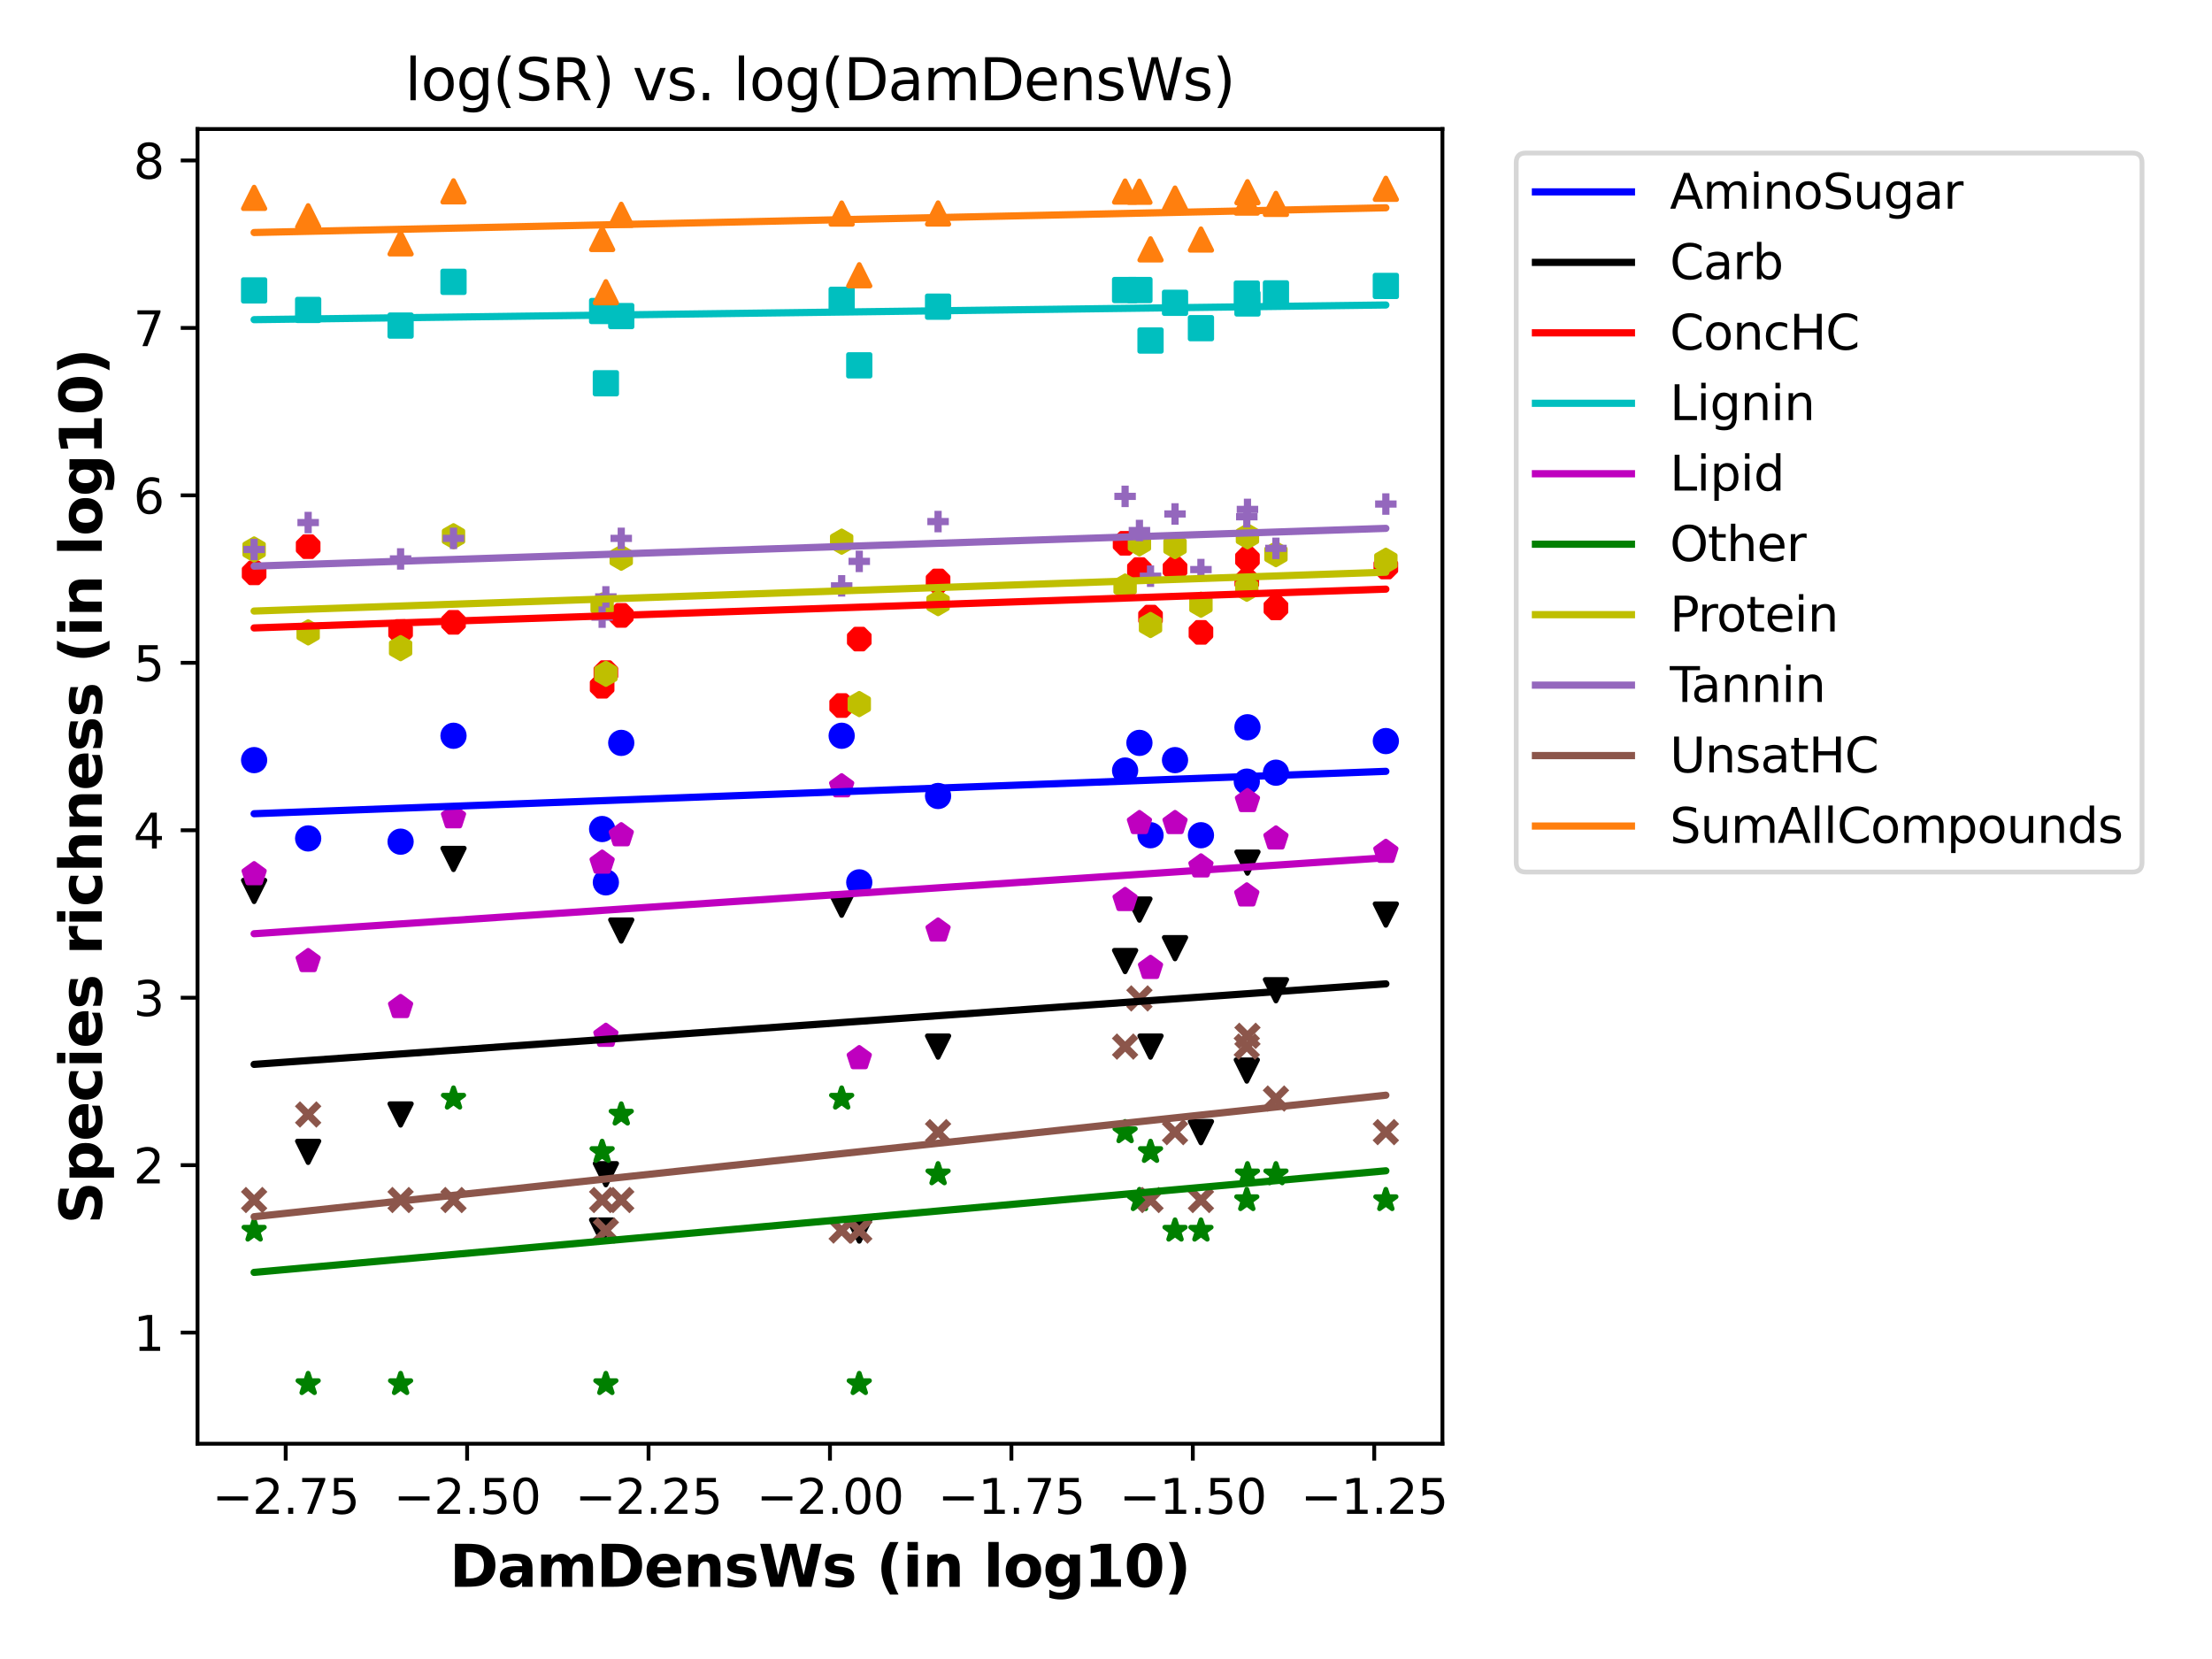 <?xml version="1.0" encoding="utf-8" standalone="no"?>
<!DOCTYPE svg PUBLIC "-//W3C//DTD SVG 1.1//EN"
  "http://www.w3.org/Graphics/SVG/1.1/DTD/svg11.dtd">
<svg xmlns:xlink="http://www.w3.org/1999/xlink" width="460.8pt" height="345.6pt" viewBox="0 0 460.8 345.6" xmlns="http://www.w3.org/2000/svg" version="1.1">
 <defs>
  <style type="text/css">*{stroke-linejoin: round; stroke-linecap: butt}</style>
 </defs>
 <g id="figure_1">
  <g id="patch_1">
   <path d="M 0 345.6 
L 460.8 345.6 
L 460.8 0 
L 0 0 
z
" style="fill: #ffffff"/>
  </g>
  <g id="axes_1">
   <g id="patch_2">
    <path d="M 41.15 300.76 
L 300.485 300.76 
L 300.485 26.88 
L 41.15 26.88 
z
" style="fill: #ffffff"/>
   </g>
   <g id="PathCollection_1">
    <defs>
     <path id="ma83de335c1" d="M 0 2.236 
C 0.593 2.236 1.162 2 1.581 1.581 
C 2 1.162 2.236 0.593 2.236 0 
C 2.236 -0.593 2 -1.162 1.581 -1.581 
C 1.162 -2 0.593 -2.236 0 -2.236 
C -0.593 -2.236 -1.162 -2 -1.581 -1.581 
C -2 -1.162 -2.236 -0.593 -2.236 0 
C -2.236 0.593 -2 1.162 -1.581 1.581 
C -1.162 2 -0.593 2.236 0 2.236 
z
" style="stroke: #0000ff"/>
    </defs>
    <g clip-path="url(#p74e58d85bf)">
     <use xlink:href="#ma83de335c1" x="259.731" y="162.827" style="fill: #0000ff; stroke: #0000ff"/>
     <use xlink:href="#ma83de335c1" x="259.87" y="151.502" style="fill: #0000ff; stroke: #0000ff"/>
     <use xlink:href="#ma83de335c1" x="244.779" y="158.348" style="fill: #0000ff; stroke: #0000ff"/>
     <use xlink:href="#ma83de335c1" x="234.38" y="160.516" style="fill: #0000ff; stroke: #0000ff"/>
     <use xlink:href="#ma83de335c1" x="237.364" y="154.757" style="fill: #0000ff; stroke: #0000ff"/>
     <use xlink:href="#ma83de335c1" x="126.213" y="183.812" style="fill: #0000ff; stroke: #0000ff"/>
     <use xlink:href="#ma83de335c1" x="288.697" y="154.38" style="fill: #0000ff; stroke: #0000ff"/>
     <use xlink:href="#ma83de335c1" x="239.675" y="173.995" style="fill: #0000ff; stroke: #0000ff"/>
     <use xlink:href="#ma83de335c1" x="94.473" y="153.273" style="fill: #0000ff; stroke: #0000ff"/>
     <use xlink:href="#ma83de335c1" x="83.451" y="175.337" style="fill: #0000ff; stroke: #0000ff"/>
     <use xlink:href="#ma83de335c1" x="64.194" y="174.66" style="fill: #0000ff; stroke: #0000ff"/>
     <use xlink:href="#ma83de335c1" x="250.178" y="173.995" style="fill: #0000ff; stroke: #0000ff"/>
     <use xlink:href="#ma83de335c1" x="195.418" y="165.819" style="fill: #0000ff; stroke: #0000ff"/>
     <use xlink:href="#ma83de335c1" x="179" y="183.812" style="fill: #0000ff; stroke: #0000ff"/>
     <use xlink:href="#ma83de335c1" x="129.417" y="154.757" style="fill: #0000ff; stroke: #0000ff"/>
     <use xlink:href="#ma83de335c1" x="265.802" y="160.966" style="fill: #0000ff; stroke: #0000ff"/>
     <use xlink:href="#ma83de335c1" x="52.938" y="158.348" style="fill: #0000ff; stroke: #0000ff"/>
     <use xlink:href="#ma83de335c1" x="125.435" y="172.703" style="fill: #0000ff; stroke: #0000ff"/>
     <use xlink:href="#ma83de335c1" x="175.334" y="153.273" style="fill: #0000ff; stroke: #0000ff"/>
    </g>
   </g>
   <g id="PathCollection_2">
    <defs>
     <path id="mc682536789" d="M -0 2.236 
L 2.236 -2.236 
L -2.236 -2.236 
z
" style="stroke: #000000"/>
    </defs>
    <g clip-path="url(#p74e58d85bf)">
     <use xlink:href="#mc682536789" x="259.731" y="223.017" style="stroke: #000000"/>
     <use xlink:href="#mc682536789" x="259.87" y="179.703" style="stroke: #000000"/>
     <use xlink:href="#mc682536789" x="244.779" y="197.522" style="stroke: #000000"/>
     <use xlink:href="#mc682536789" x="234.38" y="200.207" style="stroke: #000000"/>
     <use xlink:href="#mc682536789" x="237.364" y="189.481" style="stroke: #000000"/>
     <use xlink:href="#mc682536789" x="126.213" y="244.611" style="stroke: #000000"/>
     <use xlink:href="#mc682536789" x="288.697" y="190.522" style="stroke: #000000"/>
     <use xlink:href="#mc682536789" x="239.675" y="218.026" style="stroke: #000000"/>
     <use xlink:href="#mc682536789" x="94.473" y="178.936" style="stroke: #000000"/>
     <use xlink:href="#mc682536789" x="83.451" y="232.169" style="stroke: #000000"/>
     <use xlink:href="#mc682536789" x="64.194" y="239.953" style="stroke: #000000"/>
     <use xlink:href="#mc682536789" x="250.178" y="235.845" style="stroke: #000000"/>
     <use xlink:href="#mc682536789" x="195.418" y="218.026" style="stroke: #000000"/>
     <use xlink:href="#mc682536789" x="179" y="256.348" style="stroke: #000000"/>
     <use xlink:href="#mc682536789" x="129.417" y="193.847" style="stroke: #000000"/>
     <use xlink:href="#mc682536789" x="265.802" y="206.288" style="stroke: #000000"/>
     <use xlink:href="#mc682536789" x="52.938" y="185.601" style="stroke: #000000"/>
     <use xlink:href="#mc682536789" x="125.435" y="256.348" style="stroke: #000000"/>
     <use xlink:href="#mc682536789" x="175.334" y="188.469" style="stroke: #000000"/>
    </g>
   </g>
   <g id="PathCollection_3">
    <defs>
     <path id="mb96a4ddb84" d="M -0.856 -2.066 
L -2.066 -0.856 
L -2.066 0.856 
L -0.856 2.066 
L 0.856 2.066 
L 2.066 0.856 
L 2.066 -0.856 
L 0.856 -2.066 
z
" style="stroke: #ff0000"/>
    </defs>
    <g clip-path="url(#p74e58d85bf)">
     <use xlink:href="#mb96a4ddb84" x="259.731" y="121.021" style="fill: #ff0000; stroke: #ff0000"/>
     <use xlink:href="#mb96a4ddb84" x="259.87" y="116.435" style="fill: #ff0000; stroke: #ff0000"/>
     <use xlink:href="#mb96a4ddb84" x="244.779" y="118.518" style="fill: #ff0000; stroke: #ff0000"/>
     <use xlink:href="#mb96a4ddb84" x="234.38" y="113.179" style="fill: #ff0000; stroke: #ff0000"/>
     <use xlink:href="#mb96a4ddb84" x="237.364" y="118.652" style="fill: #ff0000; stroke: #ff0000"/>
     <use xlink:href="#mb96a4ddb84" x="126.213" y="140.112" style="fill: #ff0000; stroke: #ff0000"/>
     <use xlink:href="#mb96a4ddb84" x="288.697" y="118.118" style="fill: #ff0000; stroke: #ff0000"/>
     <use xlink:href="#mb96a4ddb84" x="239.675" y="128.553" style="fill: #ff0000; stroke: #ff0000"/>
     <use xlink:href="#mb96a4ddb84" x="94.473" y="129.643" style="fill: #ff0000; stroke: #ff0000"/>
     <use xlink:href="#mb96a4ddb84" x="83.451" y="131.539" style="fill: #ff0000; stroke: #ff0000"/>
     <use xlink:href="#mb96a4ddb84" x="64.194" y="113.877" style="fill: #ff0000; stroke: #ff0000"/>
     <use xlink:href="#mb96a4ddb84" x="250.178" y="131.735" style="fill: #ff0000; stroke: #ff0000"/>
     <use xlink:href="#mb96a4ddb84" x="195.418" y="121.021" style="fill: #ff0000; stroke: #ff0000"/>
     <use xlink:href="#mb96a4ddb84" x="179" y="133.134" style="fill: #ff0000; stroke: #ff0000"/>
     <use xlink:href="#mb96a4ddb84" x="129.417" y="128.197" style="fill: #ff0000; stroke: #ff0000"/>
     <use xlink:href="#mb96a4ddb84" x="265.802" y="126.639" style="fill: #ff0000; stroke: #ff0000"/>
     <use xlink:href="#mb96a4ddb84" x="52.938" y="119.332" style="fill: #ff0000; stroke: #ff0000"/>
     <use xlink:href="#mb96a4ddb84" x="125.435" y="142.966" style="fill: #ff0000; stroke: #ff0000"/>
     <use xlink:href="#mb96a4ddb84" x="175.334" y="146.973" style="fill: #ff0000; stroke: #ff0000"/>
    </g>
   </g>
   <g id="PathCollection_4">
    <defs>
     <path id="m48e6a1ff4f" d="M -2.236 2.236 
L 2.236 2.236 
L 2.236 -2.236 
L -2.236 -2.236 
z
" style="stroke: #00bfbf"/>
    </defs>
    <g clip-path="url(#p74e58d85bf)">
     <use xlink:href="#m48e6a1ff4f" x="259.731" y="61.163" style="fill: #00bfbf; stroke: #00bfbf"/>
     <use xlink:href="#m48e6a1ff4f" x="259.87" y="63.218" style="fill: #00bfbf; stroke: #00bfbf"/>
     <use xlink:href="#m48e6a1ff4f" x="244.779" y="63.081" style="fill: #00bfbf; stroke: #00bfbf"/>
     <use xlink:href="#m48e6a1ff4f" x="234.38" y="60.42" style="fill: #00bfbf; stroke: #00bfbf"/>
     <use xlink:href="#m48e6a1ff4f" x="237.364" y="60.42" style="fill: #00bfbf; stroke: #00bfbf"/>
     <use xlink:href="#m48e6a1ff4f" x="126.213" y="79.839" style="fill: #00bfbf; stroke: #00bfbf"/>
     <use xlink:href="#m48e6a1ff4f" x="288.697" y="59.568" style="fill: #00bfbf; stroke: #00bfbf"/>
     <use xlink:href="#m48e6a1ff4f" x="239.675" y="70.94" style="fill: #00bfbf; stroke: #00bfbf"/>
     <use xlink:href="#m48e6a1ff4f" x="94.473" y="58.712" style="fill: #00bfbf; stroke: #00bfbf"/>
     <use xlink:href="#m48e6a1ff4f" x="83.451" y="67.825" style="fill: #00bfbf; stroke: #00bfbf"/>
     <use xlink:href="#m48e6a1ff4f" x="64.194" y="64.563" style="fill: #00bfbf; stroke: #00bfbf"/>
     <use xlink:href="#m48e6a1ff4f" x="250.178" y="68.362" style="fill: #00bfbf; stroke: #00bfbf"/>
     <use xlink:href="#m48e6a1ff4f" x="195.418" y="63.884" style="fill: #00bfbf; stroke: #00bfbf"/>
     <use xlink:href="#m48e6a1ff4f" x="179" y="76.107" style="fill: #00bfbf; stroke: #00bfbf"/>
     <use xlink:href="#m48e6a1ff4f" x="129.417" y="65.843" style="fill: #00bfbf; stroke: #00bfbf"/>
     <use xlink:href="#m48e6a1ff4f" x="265.802" y="61.111" style="fill: #00bfbf; stroke: #00bfbf"/>
     <use xlink:href="#m48e6a1ff4f" x="52.938" y="60.496" style="fill: #00bfbf; stroke: #00bfbf"/>
     <use xlink:href="#m48e6a1ff4f" x="125.435" y="64.792" style="fill: #00bfbf; stroke: #00bfbf"/>
     <use xlink:href="#m48e6a1ff4f" x="175.334" y="62.457" style="fill: #00bfbf; stroke: #00bfbf"/>
    </g>
   </g>
   <g id="PathCollection_5">
    <defs>
     <path id="mcd0429c3cc" d="M 0 -2.236 
L -2.127 -0.691 
L -1.314 1.809 
L 1.314 1.809 
L 2.127 -0.691 
z
" style="stroke: #bf00bf"/>
    </defs>
    <g clip-path="url(#p74e58d85bf)">
     <use xlink:href="#mcd0429c3cc" x="259.731" y="186.531" style="fill: #bf00bf; stroke: #bf00bf"/>
     <use xlink:href="#mcd0429c3cc" x="259.87" y="166.876" style="fill: #bf00bf; stroke: #bf00bf"/>
     <use xlink:href="#mcd0429c3cc" x="244.779" y="171.457" style="fill: #bf00bf; stroke: #bf00bf"/>
     <use xlink:href="#mcd0429c3cc" x="234.38" y="187.487" style="fill: #bf00bf; stroke: #bf00bf"/>
     <use xlink:href="#mcd0429c3cc" x="237.364" y="171.457" style="fill: #bf00bf; stroke: #bf00bf"/>
     <use xlink:href="#mcd0429c3cc" x="126.213" y="215.774" style="fill: #bf00bf; stroke: #bf00bf"/>
     <use xlink:href="#mcd0429c3cc" x="288.697" y="177.452" style="fill: #bf00bf; stroke: #bf00bf"/>
     <use xlink:href="#mcd0429c3cc" x="239.675" y="201.631" style="fill: #bf00bf; stroke: #bf00bf"/>
     <use xlink:href="#mcd0429c3cc" x="94.473" y="170.254" style="fill: #bf00bf; stroke: #bf00bf"/>
     <use xlink:href="#mcd0429c3cc" x="83.451" y="209.78" style="fill: #bf00bf; stroke: #bf00bf"/>
     <use xlink:href="#mcd0429c3cc" x="64.194" y="200.207" style="fill: #bf00bf; stroke: #bf00bf"/>
     <use xlink:href="#mcd0429c3cc" x="250.178" y="180.487" style="fill: #bf00bf; stroke: #bf00bf"/>
     <use xlink:href="#mcd0429c3cc" x="195.418" y="193.847" style="fill: #bf00bf; stroke: #bf00bf"/>
     <use xlink:href="#mcd0429c3cc" x="179" y="220.432" style="fill: #bf00bf; stroke: #bf00bf"/>
     <use xlink:href="#mcd0429c3cc" x="129.417" y="173.995" style="fill: #bf00bf; stroke: #bf00bf"/>
     <use xlink:href="#mcd0429c3cc" x="265.802" y="174.66" style="fill: #bf00bf; stroke: #bf00bf"/>
     <use xlink:href="#mcd0429c3cc" x="52.938" y="182.11" style="fill: #bf00bf; stroke: #bf00bf"/>
     <use xlink:href="#mcd0429c3cc" x="125.435" y="179.703" style="fill: #bf00bf; stroke: #bf00bf"/>
     <use xlink:href="#mcd0429c3cc" x="175.334" y="163.796" style="fill: #bf00bf; stroke: #bf00bf"/>
    </g>
   </g>
   <g id="PathCollection_6">
    <defs>
     <path id="m9a3cda61b7" d="M 0 -2.236 
L -0.502 -0.691 
L -2.127 -0.691 
L -0.812 0.264 
L -1.314 1.809 
L -0 0.854 
L 1.314 1.809 
L 0.812 0.264 
L 2.127 -0.691 
L 0.502 -0.691 
z
" style="stroke: #008000"/>
    </defs>
    <g clip-path="url(#p74e58d85bf)">
     <use xlink:href="#m9a3cda61b7" x="259.731" y="249.988" style="fill: #008000; stroke: #008000"/>
     <use xlink:href="#m9a3cda61b7" x="259.87" y="244.611" style="fill: #008000; stroke: #008000"/>
     <use xlink:href="#m9a3cda61b7" x="244.779" y="256.348" style="fill: #008000; stroke: #008000"/>
     <use xlink:href="#m9a3cda61b7" x="234.38" y="235.845" style="fill: #008000; stroke: #008000"/>
     <use xlink:href="#m9a3cda61b7" x="237.364" y="249.988" style="fill: #008000; stroke: #008000"/>
     <use xlink:href="#m9a3cda61b7" x="126.213" y="288.311" style="fill: #008000; stroke: #008000"/>
     <use xlink:href="#m9a3cda61b7" x="288.697" y="249.988" style="fill: #008000; stroke: #008000"/>
     <use xlink:href="#m9a3cda61b7" x="239.675" y="239.953" style="fill: #008000; stroke: #008000"/>
     <use xlink:href="#m9a3cda61b7" x="94.473" y="228.845" style="fill: #008000; stroke: #008000"/>
     <use xlink:href="#m9a3cda61b7" x="83.451" y="288.311" style="fill: #008000; stroke: #008000"/>
     <use xlink:href="#m9a3cda61b7" x="64.194" y="288.311" style="fill: #008000; stroke: #008000"/>
     <use xlink:href="#m9a3cda61b7" x="250.178" y="256.348" style="fill: #008000; stroke: #008000"/>
     <use xlink:href="#m9a3cda61b7" x="195.418" y="244.611" style="fill: #008000; stroke: #008000"/>
     <use xlink:href="#m9a3cda61b7" x="179" y="288.311" style="fill: #008000; stroke: #008000"/>
     <use xlink:href="#m9a3cda61b7" x="129.417" y="232.169" style="fill: #008000; stroke: #008000"/>
     <use xlink:href="#m9a3cda61b7" x="265.802" y="244.611" style="fill: #008000; stroke: #008000"/>
     <use xlink:href="#m9a3cda61b7" x="52.938" y="256.348" style="fill: #008000; stroke: #008000"/>
     <use xlink:href="#m9a3cda61b7" x="125.435" y="239.953" style="fill: #008000; stroke: #008000"/>
     <use xlink:href="#m9a3cda61b7" x="175.334" y="228.845" style="fill: #008000; stroke: #008000"/>
    </g>
   </g>
   <g id="PathCollection_7">
    <defs>
     <path id="m7bc638f9b4" d="M 0 -2.236 
L -1.936 -1.118 
L -1.936 1.118 
L -0 2.236 
L 1.936 1.118 
L 1.936 -1.118 
z
" style="stroke: #bfbf00"/>
    </defs>
    <g clip-path="url(#p74e58d85bf)">
     <use xlink:href="#m7bc638f9b4" x="259.731" y="122.643" style="fill: #bfbf00; stroke: #bfbf00"/>
     <use xlink:href="#m7bc638f9b4" x="259.87" y="111.714" style="fill: #bfbf00; stroke: #bfbf00"/>
     <use xlink:href="#m7bc638f9b4" x="244.779" y="113.759" style="fill: #bfbf00; stroke: #bfbf00"/>
     <use xlink:href="#m7bc638f9b4" x="234.38" y="122.193" style="fill: #bfbf00; stroke: #bfbf00"/>
     <use xlink:href="#m7bc638f9b4" x="237.364" y="113.179" style="fill: #bfbf00; stroke: #bfbf00"/>
     <use xlink:href="#m7bc638f9b4" x="126.213" y="140.362" style="fill: #bfbf00; stroke: #bfbf00"/>
     <use xlink:href="#m7bc638f9b4" x="288.697" y="116.816" style="fill: #bfbf00; stroke: #bfbf00"/>
     <use xlink:href="#m7bc638f9b4" x="239.675" y="130.201" style="fill: #bfbf00; stroke: #bfbf00"/>
     <use xlink:href="#m7bc638f9b4" x="94.473" y="111.714" style="fill: #bfbf00; stroke: #bfbf00"/>
     <use xlink:href="#m7bc638f9b4" x="83.451" y="135.02" style="fill: #bfbf00; stroke: #bfbf00"/>
     <use xlink:href="#m7bc638f9b4" x="64.194" y="131.735" style="fill: #bfbf00; stroke: #bfbf00"/>
     <use xlink:href="#m7bc638f9b4" x="250.178" y="125.968" style="fill: #bfbf00; stroke: #bfbf00"/>
     <use xlink:href="#m7bc638f9b4" x="195.418" y="125.637" style="fill: #bfbf00; stroke: #bfbf00"/>
     <use xlink:href="#m7bc638f9b4" x="179" y="146.671" style="fill: #bfbf00; stroke: #bfbf00"/>
     <use xlink:href="#m7bc638f9b4" x="129.417" y="116.183" style="fill: #bfbf00; stroke: #bfbf00"/>
     <use xlink:href="#m7bc638f9b4" x="265.802" y="115.438" style="fill: #bfbf00; stroke: #bfbf00"/>
     <use xlink:href="#m7bc638f9b4" x="52.938" y="114.469" style="fill: #bfbf00; stroke: #bfbf00"/>
     <use xlink:href="#m7bc638f9b4" x="125.435" y="126.134" style="fill: #bfbf00; stroke: #bfbf00"/>
     <use xlink:href="#m7bc638f9b4" x="175.334" y="112.835" style="fill: #bfbf00; stroke: #bfbf00"/>
    </g>
   </g>
   <g id="PathCollection_8">
    <defs>
     <path id="m2737baf9c5" d="M -2.236 0 
L 2.236 0 
M 0 2.236 
L 0 -2.236 
" style="stroke: #9467bd; stroke-width: 1.5"/>
    </defs>
    <g clip-path="url(#p74e58d85bf)">
     <use xlink:href="#m2737baf9c5" x="259.731" y="107.654" style="fill: #9467bd; stroke: #9467bd; stroke-width: 1.5"/>
     <use xlink:href="#m2737baf9c5" x="259.87" y="106.116" style="fill: #9467bd; stroke: #9467bd; stroke-width: 1.5"/>
     <use xlink:href="#m2737baf9c5" x="244.779" y="107.069" style="fill: #9467bd; stroke: #9467bd; stroke-width: 1.5"/>
     <use xlink:href="#m2737baf9c5" x="234.38" y="103.404" style="fill: #9467bd; stroke: #9467bd; stroke-width: 1.5"/>
     <use xlink:href="#m2737baf9c5" x="237.364" y="110.52" style="fill: #9467bd; stroke: #9467bd; stroke-width: 1.5"/>
     <use xlink:href="#m2737baf9c5" x="126.213" y="124.345" style="fill: #9467bd; stroke: #9467bd; stroke-width: 1.5"/>
     <use xlink:href="#m2737baf9c5" x="288.697" y="105.006" style="fill: #9467bd; stroke: #9467bd; stroke-width: 1.5"/>
     <use xlink:href="#m2737baf9c5" x="239.675" y="120.026" style="fill: #9467bd; stroke: #9467bd; stroke-width: 1.5"/>
     <use xlink:href="#m2737baf9c5" x="94.473" y="112.158" style="fill: #9467bd; stroke: #9467bd; stroke-width: 1.5"/>
     <use xlink:href="#m2737baf9c5" x="83.451" y="116.435" style="fill: #9467bd; stroke: #9467bd; stroke-width: 1.5"/>
     <use xlink:href="#m2737baf9c5" x="64.194" y="108.854" style="fill: #9467bd; stroke: #9467bd; stroke-width: 1.5"/>
     <use xlink:href="#m2737baf9c5" x="250.178" y="118.652" style="fill: #9467bd; stroke: #9467bd; stroke-width: 1.5"/>
     <use xlink:href="#m2737baf9c5" x="195.418" y="108.651" style="fill: #9467bd; stroke: #9467bd; stroke-width: 1.5"/>
     <use xlink:href="#m2737baf9c5" x="179" y="116.944" style="fill: #9467bd; stroke: #9467bd; stroke-width: 1.5"/>
     <use xlink:href="#m2737baf9c5" x="129.417" y="112.158" style="fill: #9467bd; stroke: #9467bd; stroke-width: 1.5"/>
     <use xlink:href="#m2737baf9c5" x="265.802" y="114.231" style="fill: #9467bd; stroke: #9467bd; stroke-width: 1.5"/>
     <use xlink:href="#m2737baf9c5" x="52.938" y="114.469" style="fill: #9467bd; stroke: #9467bd; stroke-width: 1.5"/>
     <use xlink:href="#m2737baf9c5" x="125.435" y="128.553" style="fill: #9467bd; stroke: #9467bd; stroke-width: 1.5"/>
     <use xlink:href="#m2737baf9c5" x="175.334" y="122.044" style="fill: #9467bd; stroke: #9467bd; stroke-width: 1.5"/>
    </g>
   </g>
   <g id="PathCollection_9">
    <defs>
     <path id="m3d79fc3214" d="M -2.236 2.236 
L 2.236 -2.236 
M -2.236 -2.236 
L 2.236 2.236 
" style="stroke: #8c564b; stroke-width: 1.5"/>
    </defs>
    <g clip-path="url(#p74e58d85bf)">
     <use xlink:href="#m3d79fc3214" x="259.731" y="218.026" style="fill: #8c564b; stroke: #8c564b; stroke-width: 1.5"/>
     <use xlink:href="#m3d79fc3214" x="259.87" y="215.774" style="fill: #8c564b; stroke: #8c564b; stroke-width: 1.5"/>
     <use xlink:href="#m3d79fc3214" x="244.779" y="235.845" style="fill: #8c564b; stroke: #8c564b; stroke-width: 1.5"/>
     <use xlink:href="#m3d79fc3214" x="234.38" y="218.026" style="fill: #8c564b; stroke: #8c564b; stroke-width: 1.5"/>
     <use xlink:href="#m3d79fc3214" x="237.364" y="207.99" style="fill: #8c564b; stroke: #8c564b; stroke-width: 1.5"/>
     <use xlink:href="#m3d79fc3214" x="126.213" y="256.348" style="fill: #8c564b; stroke: #8c564b; stroke-width: 1.5"/>
     <use xlink:href="#m3d79fc3214" x="288.697" y="235.845" style="fill: #8c564b; stroke: #8c564b; stroke-width: 1.5"/>
     <use xlink:href="#m3d79fc3214" x="239.675" y="249.988" style="fill: #8c564b; stroke: #8c564b; stroke-width: 1.5"/>
     <use xlink:href="#m3d79fc3214" x="94.473" y="249.988" style="fill: #8c564b; stroke: #8c564b; stroke-width: 1.5"/>
     <use xlink:href="#m3d79fc3214" x="83.451" y="249.988" style="fill: #8c564b; stroke: #8c564b; stroke-width: 1.5"/>
     <use xlink:href="#m3d79fc3214" x="64.194" y="232.169" style="fill: #8c564b; stroke: #8c564b; stroke-width: 1.5"/>
     <use xlink:href="#m3d79fc3214" x="250.178" y="249.988" style="fill: #8c564b; stroke: #8c564b; stroke-width: 1.5"/>
     <use xlink:href="#m3d79fc3214" x="195.418" y="235.845" style="fill: #8c564b; stroke: #8c564b; stroke-width: 1.5"/>
     <use xlink:href="#m3d79fc3214" x="179" y="256.348" style="fill: #8c564b; stroke: #8c564b; stroke-width: 1.5"/>
     <use xlink:href="#m3d79fc3214" x="129.417" y="249.988" style="fill: #8c564b; stroke: #8c564b; stroke-width: 1.5"/>
     <use xlink:href="#m3d79fc3214" x="265.802" y="228.845" style="fill: #8c564b; stroke: #8c564b; stroke-width: 1.5"/>
     <use xlink:href="#m3d79fc3214" x="52.938" y="249.988" style="fill: #8c564b; stroke: #8c564b; stroke-width: 1.5"/>
     <use xlink:href="#m3d79fc3214" x="125.435" y="249.988" style="fill: #8c564b; stroke: #8c564b; stroke-width: 1.5"/>
     <use xlink:href="#m3d79fc3214" x="175.334" y="256.348" style="fill: #8c564b; stroke: #8c564b; stroke-width: 1.5"/>
    </g>
   </g>
   <g id="PathCollection_10">
    <defs>
     <path id="m96f996aa69" d="M 0 -2.236 
L -2.236 2.236 
L 2.236 2.236 
z
" style="stroke: #ff7f0e"/>
    </defs>
    <g clip-path="url(#p74e58d85bf)">
     <use xlink:href="#m96f996aa69" x="259.731" y="42.202" style="fill: #ff7f0e; stroke: #ff7f0e"/>
     <use xlink:href="#m96f996aa69" x="259.87" y="40.043" style="fill: #ff7f0e; stroke: #ff7f0e"/>
     <use xlink:href="#m96f996aa69" x="244.779" y="41.369" style="fill: #ff7f0e; stroke: #ff7f0e"/>
     <use xlink:href="#m96f996aa69" x="234.38" y="39.902" style="fill: #ff7f0e; stroke: #ff7f0e"/>
     <use xlink:href="#m96f996aa69" x="237.364" y="39.944" style="fill: #ff7f0e; stroke: #ff7f0e"/>
     <use xlink:href="#m96f996aa69" x="126.213" y="60.879" style="fill: #ff7f0e; stroke: #ff7f0e"/>
     <use xlink:href="#m96f996aa69" x="288.697" y="39.329" style="fill: #ff7f0e; stroke: #ff7f0e"/>
     <use xlink:href="#m96f996aa69" x="239.675" y="51.948" style="fill: #ff7f0e; stroke: #ff7f0e"/>
     <use xlink:href="#m96f996aa69" x="94.473" y="39.86" style="fill: #ff7f0e; stroke: #ff7f0e"/>
     <use xlink:href="#m96f996aa69" x="83.451" y="50.697" style="fill: #ff7f0e; stroke: #ff7f0e"/>
     <use xlink:href="#m96f996aa69" x="64.194" y="45.054" style="fill: #ff7f0e; stroke: #ff7f0e"/>
     <use xlink:href="#m96f996aa69" x="250.178" y="49.9" style="fill: #ff7f0e; stroke: #ff7f0e"/>
     <use xlink:href="#m96f996aa69" x="195.418" y="44.471" style="fill: #ff7f0e; stroke: #ff7f0e"/>
     <use xlink:href="#m96f996aa69" x="179" y="57.338" style="fill: #ff7f0e; stroke: #ff7f0e"/>
     <use xlink:href="#m96f996aa69" x="129.417" y="44.746" style="fill: #ff7f0e; stroke: #ff7f0e"/>
     <use xlink:href="#m96f996aa69" x="265.802" y="42.474" style="fill: #ff7f0e; stroke: #ff7f0e"/>
     <use xlink:href="#m96f996aa69" x="52.938" y="41.223" style="fill: #ff7f0e; stroke: #ff7f0e"/>
     <use xlink:href="#m96f996aa69" x="125.435" y="49.787" style="fill: #ff7f0e; stroke: #ff7f0e"/>
     <use xlink:href="#m96f996aa69" x="175.334" y="44.488" style="fill: #ff7f0e; stroke: #ff7f0e"/>
    </g>
   </g>
   <g id="matplotlib.axis_1">
    <g id="xtick_1">
     <g id="line2d_1">
      <defs>
       <path id="m9856a4b90f" d="M 0 0 
L 0 3.5 
" style="stroke: #000000; stroke-width: 0.8"/>
      </defs>
      <g>
       <use xlink:href="#m9856a4b90f" x="59.516" y="300.76" style="stroke: #000000; stroke-width: 0.8"/>
      </g>
     </g>
     <g id="text_1">
      <!-- −2.75 -->
      <g transform="translate(44.193 315.358)scale(0.1 -0.1)">
       <defs>
        <path id="DejaVuSans-2212" d="M 678 2272 
L 4684 2272 
L 4684 1741 
L 678 1741 
L 678 2272 
z
" transform="scale(0.016)"/>
        <path id="DejaVuSans-32" d="M 1228 531 
L 3431 531 
L 3431 0 
L 469 0 
L 469 531 
Q 828 903 1448 1529 
Q 2069 2156 2228 2338 
Q 2531 2678 2651 2914 
Q 2772 3150 2772 3378 
Q 2772 3750 2511 3984 
Q 2250 4219 1831 4219 
Q 1534 4219 1204 4116 
Q 875 4013 500 3803 
L 500 4441 
Q 881 4594 1212 4672 
Q 1544 4750 1819 4750 
Q 2544 4750 2975 4387 
Q 3406 4025 3406 3419 
Q 3406 3131 3298 2873 
Q 3191 2616 2906 2266 
Q 2828 2175 2409 1742 
Q 1991 1309 1228 531 
z
" transform="scale(0.016)"/>
        <path id="DejaVuSans-2e" d="M 684 794 
L 1344 794 
L 1344 0 
L 684 0 
L 684 794 
z
" transform="scale(0.016)"/>
        <path id="DejaVuSans-37" d="M 525 4666 
L 3525 4666 
L 3525 4397 
L 1831 0 
L 1172 0 
L 2766 4134 
L 525 4134 
L 525 4666 
z
" transform="scale(0.016)"/>
        <path id="DejaVuSans-35" d="M 691 4666 
L 3169 4666 
L 3169 4134 
L 1269 4134 
L 1269 2991 
Q 1406 3038 1543 3061 
Q 1681 3084 1819 3084 
Q 2600 3084 3056 2656 
Q 3513 2228 3513 1497 
Q 3513 744 3044 326 
Q 2575 -91 1722 -91 
Q 1428 -91 1123 -41 
Q 819 9 494 109 
L 494 744 
Q 775 591 1075 516 
Q 1375 441 1709 441 
Q 2250 441 2565 725 
Q 2881 1009 2881 1497 
Q 2881 1984 2565 2268 
Q 2250 2553 1709 2553 
Q 1456 2553 1204 2497 
Q 953 2441 691 2322 
L 691 4666 
z
" transform="scale(0.016)"/>
       </defs>
       <use xlink:href="#DejaVuSans-2212"/>
       <use xlink:href="#DejaVuSans-32" x="83.789"/>
       <use xlink:href="#DejaVuSans-2e" x="147.412"/>
       <use xlink:href="#DejaVuSans-37" x="179.199"/>
       <use xlink:href="#DejaVuSans-35" x="242.822"/>
      </g>
     </g>
    </g>
    <g id="xtick_2">
     <g id="line2d_2">
      <g>
       <use xlink:href="#m9856a4b90f" x="97.31" y="300.76" style="stroke: #000000; stroke-width: 0.8"/>
      </g>
     </g>
     <g id="text_2">
      <!-- −2.50 -->
      <g transform="translate(81.987 315.358)scale(0.1 -0.1)">
       <defs>
        <path id="DejaVuSans-30" d="M 2034 4250 
Q 1547 4250 1301 3770 
Q 1056 3291 1056 2328 
Q 1056 1369 1301 889 
Q 1547 409 2034 409 
Q 2525 409 2770 889 
Q 3016 1369 3016 2328 
Q 3016 3291 2770 3770 
Q 2525 4250 2034 4250 
z
M 2034 4750 
Q 2819 4750 3233 4129 
Q 3647 3509 3647 2328 
Q 3647 1150 3233 529 
Q 2819 -91 2034 -91 
Q 1250 -91 836 529 
Q 422 1150 422 2328 
Q 422 3509 836 4129 
Q 1250 4750 2034 4750 
z
" transform="scale(0.016)"/>
       </defs>
       <use xlink:href="#DejaVuSans-2212"/>
       <use xlink:href="#DejaVuSans-32" x="83.789"/>
       <use xlink:href="#DejaVuSans-2e" x="147.412"/>
       <use xlink:href="#DejaVuSans-35" x="179.199"/>
       <use xlink:href="#DejaVuSans-30" x="242.822"/>
      </g>
     </g>
    </g>
    <g id="xtick_3">
     <g id="line2d_3">
      <g>
       <use xlink:href="#m9856a4b90f" x="135.104" y="300.76" style="stroke: #000000; stroke-width: 0.8"/>
      </g>
     </g>
     <g id="text_3">
      <!-- −2.25 -->
      <g transform="translate(119.781 315.358)scale(0.1 -0.1)">
       <use xlink:href="#DejaVuSans-2212"/>
       <use xlink:href="#DejaVuSans-32" x="83.789"/>
       <use xlink:href="#DejaVuSans-2e" x="147.412"/>
       <use xlink:href="#DejaVuSans-32" x="179.199"/>
       <use xlink:href="#DejaVuSans-35" x="242.822"/>
      </g>
     </g>
    </g>
    <g id="xtick_4">
     <g id="line2d_4">
      <g>
       <use xlink:href="#m9856a4b90f" x="172.898" y="300.76" style="stroke: #000000; stroke-width: 0.8"/>
      </g>
     </g>
     <g id="text_4">
      <!-- −2.00 -->
      <g transform="translate(157.576 315.358)scale(0.1 -0.1)">
       <use xlink:href="#DejaVuSans-2212"/>
       <use xlink:href="#DejaVuSans-32" x="83.789"/>
       <use xlink:href="#DejaVuSans-2e" x="147.412"/>
       <use xlink:href="#DejaVuSans-30" x="179.199"/>
       <use xlink:href="#DejaVuSans-30" x="242.822"/>
      </g>
     </g>
    </g>
    <g id="xtick_5">
     <g id="line2d_5">
      <g>
       <use xlink:href="#m9856a4b90f" x="210.692" y="300.76" style="stroke: #000000; stroke-width: 0.8"/>
      </g>
     </g>
     <g id="text_5">
      <!-- −1.75 -->
      <g transform="translate(195.37 315.358)scale(0.1 -0.1)">
       <defs>
        <path id="DejaVuSans-31" d="M 794 531 
L 1825 531 
L 1825 4091 
L 703 3866 
L 703 4441 
L 1819 4666 
L 2450 4666 
L 2450 531 
L 3481 531 
L 3481 0 
L 794 0 
L 794 531 
z
" transform="scale(0.016)"/>
       </defs>
       <use xlink:href="#DejaVuSans-2212"/>
       <use xlink:href="#DejaVuSans-31" x="83.789"/>
       <use xlink:href="#DejaVuSans-2e" x="147.412"/>
       <use xlink:href="#DejaVuSans-37" x="179.199"/>
       <use xlink:href="#DejaVuSans-35" x="242.822"/>
      </g>
     </g>
    </g>
    <g id="xtick_6">
     <g id="line2d_6">
      <g>
       <use xlink:href="#m9856a4b90f" x="248.486" y="300.76" style="stroke: #000000; stroke-width: 0.8"/>
      </g>
     </g>
     <g id="text_6">
      <!-- −1.50 -->
      <g transform="translate(233.164 315.358)scale(0.1 -0.1)">
       <use xlink:href="#DejaVuSans-2212"/>
       <use xlink:href="#DejaVuSans-31" x="83.789"/>
       <use xlink:href="#DejaVuSans-2e" x="147.412"/>
       <use xlink:href="#DejaVuSans-35" x="179.199"/>
       <use xlink:href="#DejaVuSans-30" x="242.822"/>
      </g>
     </g>
    </g>
    <g id="xtick_7">
     <g id="line2d_7">
      <g>
       <use xlink:href="#m9856a4b90f" x="286.281" y="300.76" style="stroke: #000000; stroke-width: 0.8"/>
      </g>
     </g>
     <g id="text_7">
      <!-- −1.25 -->
      <g transform="translate(270.958 315.358)scale(0.1 -0.1)">
       <use xlink:href="#DejaVuSans-2212"/>
       <use xlink:href="#DejaVuSans-31" x="83.789"/>
       <use xlink:href="#DejaVuSans-2e" x="147.412"/>
       <use xlink:href="#DejaVuSans-32" x="179.199"/>
       <use xlink:href="#DejaVuSans-35" x="242.822"/>
      </g>
     </g>
    </g>
    <g id="text_8">
     <!-- DamDensWs (in log10) -->
     <g transform="translate(93.641 330.556)scale(0.12 -0.12)">
      <defs>
       <path id="DejaVuSans-Bold-44" d="M 1791 3756 
L 1791 909 
L 2222 909 
Q 2959 909 3348 1275 
Q 3738 1641 3738 2338 
Q 3738 3031 3350 3393 
Q 2963 3756 2222 3756 
L 1791 3756 
z
M 588 4666 
L 1856 4666 
Q 2919 4666 3439 4514 
Q 3959 4363 4331 4000 
Q 4659 3684 4818 3271 
Q 4978 2859 4978 2338 
Q 4978 1809 4818 1395 
Q 4659 981 4331 666 
Q 3956 303 3431 151 
Q 2906 0 1856 0 
L 588 0 
L 588 4666 
z
" transform="scale(0.016)"/>
       <path id="DejaVuSans-Bold-61" d="M 2106 1575 
Q 1756 1575 1579 1456 
Q 1403 1338 1403 1106 
Q 1403 894 1545 773 
Q 1688 653 1941 653 
Q 2256 653 2472 879 
Q 2688 1106 2688 1447 
L 2688 1575 
L 2106 1575 
z
M 3816 1997 
L 3816 0 
L 2688 0 
L 2688 519 
Q 2463 200 2181 54 
Q 1900 -91 1497 -91 
Q 953 -91 614 226 
Q 275 544 275 1050 
Q 275 1666 698 1953 
Q 1122 2241 2028 2241 
L 2688 2241 
L 2688 2328 
Q 2688 2594 2478 2717 
Q 2269 2841 1825 2841 
Q 1466 2841 1156 2769 
Q 847 2697 581 2553 
L 581 3406 
Q 941 3494 1303 3539 
Q 1666 3584 2028 3584 
Q 2975 3584 3395 3211 
Q 3816 2838 3816 1997 
z
" transform="scale(0.016)"/>
       <path id="DejaVuSans-Bold-6d" d="M 3781 2919 
Q 3994 3244 4286 3414 
Q 4578 3584 4928 3584 
Q 5531 3584 5847 3212 
Q 6163 2841 6163 2131 
L 6163 0 
L 5038 0 
L 5038 1825 
Q 5041 1866 5042 1909 
Q 5044 1953 5044 2034 
Q 5044 2406 4934 2573 
Q 4825 2741 4581 2741 
Q 4263 2741 4089 2478 
Q 3916 2216 3909 1719 
L 3909 0 
L 2784 0 
L 2784 1825 
Q 2784 2406 2684 2573 
Q 2584 2741 2328 2741 
Q 2006 2741 1831 2477 
Q 1656 2213 1656 1722 
L 1656 0 
L 531 0 
L 531 3500 
L 1656 3500 
L 1656 2988 
Q 1863 3284 2130 3434 
Q 2397 3584 2719 3584 
Q 3081 3584 3359 3409 
Q 3638 3234 3781 2919 
z
" transform="scale(0.016)"/>
       <path id="DejaVuSans-Bold-65" d="M 4031 1759 
L 4031 1441 
L 1416 1441 
Q 1456 1047 1700 850 
Q 1944 653 2381 653 
Q 2734 653 3104 758 
Q 3475 863 3866 1075 
L 3866 213 
Q 3469 63 3072 -14 
Q 2675 -91 2278 -91 
Q 1328 -91 801 392 
Q 275 875 275 1747 
Q 275 2603 792 3093 
Q 1309 3584 2216 3584 
Q 3041 3584 3536 3087 
Q 4031 2591 4031 1759 
z
M 2881 2131 
Q 2881 2450 2695 2645 
Q 2509 2841 2209 2841 
Q 1884 2841 1681 2658 
Q 1478 2475 1428 2131 
L 2881 2131 
z
" transform="scale(0.016)"/>
       <path id="DejaVuSans-Bold-6e" d="M 4056 2131 
L 4056 0 
L 2931 0 
L 2931 347 
L 2931 1631 
Q 2931 2084 2911 2256 
Q 2891 2428 2841 2509 
Q 2775 2619 2662 2680 
Q 2550 2741 2406 2741 
Q 2056 2741 1856 2470 
Q 1656 2200 1656 1722 
L 1656 0 
L 538 0 
L 538 3500 
L 1656 3500 
L 1656 2988 
Q 1909 3294 2193 3439 
Q 2478 3584 2822 3584 
Q 3428 3584 3742 3212 
Q 4056 2841 4056 2131 
z
" transform="scale(0.016)"/>
       <path id="DejaVuSans-Bold-73" d="M 3272 3391 
L 3272 2541 
Q 2913 2691 2578 2766 
Q 2244 2841 1947 2841 
Q 1628 2841 1473 2761 
Q 1319 2681 1319 2516 
Q 1319 2381 1436 2309 
Q 1553 2238 1856 2203 
L 2053 2175 
Q 2913 2066 3209 1816 
Q 3506 1566 3506 1031 
Q 3506 472 3093 190 
Q 2681 -91 1863 -91 
Q 1516 -91 1145 -36 
Q 775 19 384 128 
L 384 978 
Q 719 816 1070 734 
Q 1422 653 1784 653 
Q 2113 653 2278 743 
Q 2444 834 2444 1013 
Q 2444 1163 2330 1236 
Q 2216 1309 1875 1350 
L 1678 1375 
Q 931 1469 631 1722 
Q 331 1975 331 2491 
Q 331 3047 712 3315 
Q 1094 3584 1881 3584 
Q 2191 3584 2531 3537 
Q 2872 3491 3272 3391 
z
" transform="scale(0.016)"/>
       <path id="DejaVuSans-Bold-57" d="M 191 4666 
L 1344 4666 
L 2150 1275 
L 2950 4666 
L 4109 4666 
L 4909 1275 
L 5716 4666 
L 6859 4666 
L 5759 0 
L 4372 0 
L 3525 3547 
L 2688 0 
L 1300 0 
L 191 4666 
z
" transform="scale(0.016)"/>
       <path id="DejaVuSans-Bold-20" transform="scale(0.016)"/>
       <path id="DejaVuSans-Bold-28" d="M 2413 -844 
L 1484 -844 
Q 1006 -72 778 623 
Q 550 1319 550 2003 
Q 550 2688 779 3389 
Q 1009 4091 1484 4856 
L 2413 4856 
Q 2013 4116 1813 3408 
Q 1613 2700 1613 2009 
Q 1613 1319 1811 609 
Q 2009 -100 2413 -844 
z
" transform="scale(0.016)"/>
       <path id="DejaVuSans-Bold-69" d="M 538 3500 
L 1656 3500 
L 1656 0 
L 538 0 
L 538 3500 
z
M 538 4863 
L 1656 4863 
L 1656 3950 
L 538 3950 
L 538 4863 
z
" transform="scale(0.016)"/>
       <path id="DejaVuSans-Bold-6c" d="M 538 4863 
L 1656 4863 
L 1656 0 
L 538 0 
L 538 4863 
z
" transform="scale(0.016)"/>
       <path id="DejaVuSans-Bold-6f" d="M 2203 2784 
Q 1831 2784 1636 2517 
Q 1441 2250 1441 1747 
Q 1441 1244 1636 976 
Q 1831 709 2203 709 
Q 2569 709 2762 976 
Q 2956 1244 2956 1747 
Q 2956 2250 2762 2517 
Q 2569 2784 2203 2784 
z
M 2203 3584 
Q 3106 3584 3614 3096 
Q 4122 2609 4122 1747 
Q 4122 884 3614 396 
Q 3106 -91 2203 -91 
Q 1297 -91 786 396 
Q 275 884 275 1747 
Q 275 2609 786 3096 
Q 1297 3584 2203 3584 
z
" transform="scale(0.016)"/>
       <path id="DejaVuSans-Bold-67" d="M 2919 594 
Q 2688 288 2409 144 
Q 2131 0 1766 0 
Q 1125 0 706 504 
Q 288 1009 288 1791 
Q 288 2575 706 3076 
Q 1125 3578 1766 3578 
Q 2131 3578 2409 3434 
Q 2688 3291 2919 2981 
L 2919 3500 
L 4044 3500 
L 4044 353 
Q 4044 -491 3511 -936 
Q 2978 -1381 1966 -1381 
Q 1638 -1381 1331 -1331 
Q 1025 -1281 716 -1178 
L 716 -306 
Q 1009 -475 1290 -558 
Q 1572 -641 1856 -641 
Q 2406 -641 2662 -400 
Q 2919 -159 2919 353 
L 2919 594 
z
M 2181 2772 
Q 1834 2772 1640 2515 
Q 1447 2259 1447 1791 
Q 1447 1309 1634 1061 
Q 1822 813 2181 813 
Q 2531 813 2725 1069 
Q 2919 1325 2919 1791 
Q 2919 2259 2725 2515 
Q 2531 2772 2181 2772 
z
" transform="scale(0.016)"/>
       <path id="DejaVuSans-Bold-31" d="M 750 831 
L 1813 831 
L 1813 3847 
L 722 3622 
L 722 4441 
L 1806 4666 
L 2950 4666 
L 2950 831 
L 4013 831 
L 4013 0 
L 750 0 
L 750 831 
z
" transform="scale(0.016)"/>
       <path id="DejaVuSans-Bold-30" d="M 2944 2338 
Q 2944 3213 2780 3570 
Q 2616 3928 2228 3928 
Q 1841 3928 1675 3570 
Q 1509 3213 1509 2338 
Q 1509 1453 1675 1090 
Q 1841 728 2228 728 
Q 2613 728 2778 1090 
Q 2944 1453 2944 2338 
z
M 4147 2328 
Q 4147 1169 3647 539 
Q 3147 -91 2228 -91 
Q 1306 -91 806 539 
Q 306 1169 306 2328 
Q 306 3491 806 4120 
Q 1306 4750 2228 4750 
Q 3147 4750 3647 4120 
Q 4147 3491 4147 2328 
z
" transform="scale(0.016)"/>
       <path id="DejaVuSans-Bold-29" d="M 513 -844 
Q 913 -100 1113 609 
Q 1313 1319 1313 2009 
Q 1313 2700 1113 3408 
Q 913 4116 513 4856 
L 1441 4856 
Q 1916 4091 2145 3389 
Q 2375 2688 2375 2003 
Q 2375 1319 2147 623 
Q 1919 -72 1441 -844 
L 513 -844 
z
" transform="scale(0.016)"/>
      </defs>
      <use xlink:href="#DejaVuSans-Bold-44"/>
      <use xlink:href="#DejaVuSans-Bold-61" x="83.008"/>
      <use xlink:href="#DejaVuSans-Bold-6d" x="150.488"/>
      <use xlink:href="#DejaVuSans-Bold-44" x="254.688"/>
      <use xlink:href="#DejaVuSans-Bold-65" x="337.695"/>
      <use xlink:href="#DejaVuSans-Bold-6e" x="405.518"/>
      <use xlink:href="#DejaVuSans-Bold-73" x="476.709"/>
      <use xlink:href="#DejaVuSans-Bold-57" x="536.23"/>
      <use xlink:href="#DejaVuSans-Bold-73" x="646.533"/>
      <use xlink:href="#DejaVuSans-Bold-20" x="706.055"/>
      <use xlink:href="#DejaVuSans-Bold-28" x="740.869"/>
      <use xlink:href="#DejaVuSans-Bold-69" x="786.572"/>
      <use xlink:href="#DejaVuSans-Bold-6e" x="820.85"/>
      <use xlink:href="#DejaVuSans-Bold-20" x="892.041"/>
      <use xlink:href="#DejaVuSans-Bold-6c" x="926.855"/>
      <use xlink:href="#DejaVuSans-Bold-6f" x="961.133"/>
      <use xlink:href="#DejaVuSans-Bold-67" x="1029.834"/>
      <use xlink:href="#DejaVuSans-Bold-31" x="1101.416"/>
      <use xlink:href="#DejaVuSans-Bold-30" x="1170.996"/>
      <use xlink:href="#DejaVuSans-Bold-29" x="1240.576"/>
     </g>
    </g>
   </g>
   <g id="matplotlib.axis_2">
    <g id="ytick_1">
     <g id="line2d_8">
      <defs>
       <path id="ma2873f222e" d="M 0 0 
L -3.5 0 
" style="stroke: #000000; stroke-width: 0.8"/>
      </defs>
      <g>
       <use xlink:href="#ma2873f222e" x="41.15" y="277.607" style="stroke: #000000; stroke-width: 0.8"/>
      </g>
     </g>
     <g id="text_9">
      <!-- 1 -->
      <g transform="translate(27.788 281.406)scale(0.1 -0.1)">
       <use xlink:href="#DejaVuSans-31"/>
      </g>
     </g>
    </g>
    <g id="ytick_2">
     <g id="line2d_9">
      <g>
       <use xlink:href="#ma2873f222e" x="41.15" y="242.724" style="stroke: #000000; stroke-width: 0.8"/>
      </g>
     </g>
     <g id="text_10">
      <!-- 2 -->
      <g transform="translate(27.788 246.523)scale(0.1 -0.1)">
       <use xlink:href="#DejaVuSans-32"/>
      </g>
     </g>
    </g>
    <g id="ytick_3">
     <g id="line2d_10">
      <g>
       <use xlink:href="#ma2873f222e" x="41.15" y="207.842" style="stroke: #000000; stroke-width: 0.8"/>
      </g>
     </g>
     <g id="text_11">
      <!-- 3 -->
      <g transform="translate(27.788 211.641)scale(0.1 -0.1)">
       <defs>
        <path id="DejaVuSans-33" d="M 2597 2516 
Q 3050 2419 3304 2112 
Q 3559 1806 3559 1356 
Q 3559 666 3084 287 
Q 2609 -91 1734 -91 
Q 1441 -91 1130 -33 
Q 819 25 488 141 
L 488 750 
Q 750 597 1062 519 
Q 1375 441 1716 441 
Q 2309 441 2620 675 
Q 2931 909 2931 1356 
Q 2931 1769 2642 2001 
Q 2353 2234 1838 2234 
L 1294 2234 
L 1294 2753 
L 1863 2753 
Q 2328 2753 2575 2939 
Q 2822 3125 2822 3475 
Q 2822 3834 2567 4026 
Q 2313 4219 1838 4219 
Q 1578 4219 1281 4162 
Q 984 4106 628 3988 
L 628 4550 
Q 988 4650 1302 4700 
Q 1616 4750 1894 4750 
Q 2613 4750 3031 4423 
Q 3450 4097 3450 3541 
Q 3450 3153 3228 2886 
Q 3006 2619 2597 2516 
z
" transform="scale(0.016)"/>
       </defs>
       <use xlink:href="#DejaVuSans-33"/>
      </g>
     </g>
    </g>
    <g id="ytick_4">
     <g id="line2d_11">
      <g>
       <use xlink:href="#ma2873f222e" x="41.15" y="172.959" style="stroke: #000000; stroke-width: 0.8"/>
      </g>
     </g>
     <g id="text_12">
      <!-- 4 -->
      <g transform="translate(27.788 176.758)scale(0.1 -0.1)">
       <defs>
        <path id="DejaVuSans-34" d="M 2419 4116 
L 825 1625 
L 2419 1625 
L 2419 4116 
z
M 2253 4666 
L 3047 4666 
L 3047 1625 
L 3713 1625 
L 3713 1100 
L 3047 1100 
L 3047 0 
L 2419 0 
L 2419 1100 
L 313 1100 
L 313 1709 
L 2253 4666 
z
" transform="scale(0.016)"/>
       </defs>
       <use xlink:href="#DejaVuSans-34"/>
      </g>
     </g>
    </g>
    <g id="ytick_5">
     <g id="line2d_12">
      <g>
       <use xlink:href="#ma2873f222e" x="41.15" y="138.076" style="stroke: #000000; stroke-width: 0.8"/>
      </g>
     </g>
     <g id="text_13">
      <!-- 5 -->
      <g transform="translate(27.788 141.875)scale(0.1 -0.1)">
       <use xlink:href="#DejaVuSans-35"/>
      </g>
     </g>
    </g>
    <g id="ytick_6">
     <g id="line2d_13">
      <g>
       <use xlink:href="#ma2873f222e" x="41.15" y="103.193" style="stroke: #000000; stroke-width: 0.8"/>
      </g>
     </g>
     <g id="text_14">
      <!-- 6 -->
      <g transform="translate(27.788 106.992)scale(0.1 -0.1)">
       <defs>
        <path id="DejaVuSans-36" d="M 2113 2584 
Q 1688 2584 1439 2293 
Q 1191 2003 1191 1497 
Q 1191 994 1439 701 
Q 1688 409 2113 409 
Q 2538 409 2786 701 
Q 3034 994 3034 1497 
Q 3034 2003 2786 2293 
Q 2538 2584 2113 2584 
z
M 3366 4563 
L 3366 3988 
Q 3128 4100 2886 4159 
Q 2644 4219 2406 4219 
Q 1781 4219 1451 3797 
Q 1122 3375 1075 2522 
Q 1259 2794 1537 2939 
Q 1816 3084 2150 3084 
Q 2853 3084 3261 2657 
Q 3669 2231 3669 1497 
Q 3669 778 3244 343 
Q 2819 -91 2113 -91 
Q 1303 -91 875 529 
Q 447 1150 447 2328 
Q 447 3434 972 4092 
Q 1497 4750 2381 4750 
Q 2619 4750 2861 4703 
Q 3103 4656 3366 4563 
z
" transform="scale(0.016)"/>
       </defs>
       <use xlink:href="#DejaVuSans-36"/>
      </g>
     </g>
    </g>
    <g id="ytick_7">
     <g id="line2d_14">
      <g>
       <use xlink:href="#ma2873f222e" x="41.15" y="68.31" style="stroke: #000000; stroke-width: 0.8"/>
      </g>
     </g>
     <g id="text_15">
      <!-- 7 -->
      <g transform="translate(27.788 72.11)scale(0.1 -0.1)">
       <use xlink:href="#DejaVuSans-37"/>
      </g>
     </g>
    </g>
    <g id="ytick_8">
     <g id="line2d_15">
      <g>
       <use xlink:href="#ma2873f222e" x="41.15" y="33.428" style="stroke: #000000; stroke-width: 0.8"/>
      </g>
     </g>
     <g id="text_16">
      <!-- 8 -->
      <g transform="translate(27.788 37.227)scale(0.1 -0.1)">
       <defs>
        <path id="DejaVuSans-38" d="M 2034 2216 
Q 1584 2216 1326 1975 
Q 1069 1734 1069 1313 
Q 1069 891 1326 650 
Q 1584 409 2034 409 
Q 2484 409 2743 651 
Q 3003 894 3003 1313 
Q 3003 1734 2745 1975 
Q 2488 2216 2034 2216 
z
M 1403 2484 
Q 997 2584 770 2862 
Q 544 3141 544 3541 
Q 544 4100 942 4425 
Q 1341 4750 2034 4750 
Q 2731 4750 3128 4425 
Q 3525 4100 3525 3541 
Q 3525 3141 3298 2862 
Q 3072 2584 2669 2484 
Q 3125 2378 3379 2068 
Q 3634 1759 3634 1313 
Q 3634 634 3220 271 
Q 2806 -91 2034 -91 
Q 1263 -91 848 271 
Q 434 634 434 1313 
Q 434 1759 690 2068 
Q 947 2378 1403 2484 
z
M 1172 3481 
Q 1172 3119 1398 2916 
Q 1625 2713 2034 2713 
Q 2441 2713 2670 2916 
Q 2900 3119 2900 3481 
Q 2900 3844 2670 4047 
Q 2441 4250 2034 4250 
Q 1625 4250 1398 4047 
Q 1172 3844 1172 3481 
z
" transform="scale(0.016)"/>
       </defs>
       <use xlink:href="#DejaVuSans-38"/>
      </g>
     </g>
    </g>
    <g id="text_17">
     <!-- Species richness (in log10) -->
     <g transform="translate(21.198 254.988)rotate(-90)scale(0.12 -0.12)">
      <defs>
       <path id="DejaVuSans-Bold-53" d="M 3834 4519 
L 3834 3531 
Q 3450 3703 3084 3790 
Q 2719 3878 2394 3878 
Q 1963 3878 1756 3759 
Q 1550 3641 1550 3391 
Q 1550 3203 1689 3098 
Q 1828 2994 2194 2919 
L 2706 2816 
Q 3484 2659 3812 2340 
Q 4141 2022 4141 1434 
Q 4141 663 3683 286 
Q 3225 -91 2284 -91 
Q 1841 -91 1394 -6 
Q 947 78 500 244 
L 500 1259 
Q 947 1022 1364 901 
Q 1781 781 2169 781 
Q 2563 781 2772 912 
Q 2981 1044 2981 1288 
Q 2981 1506 2839 1625 
Q 2697 1744 2272 1838 
L 1806 1941 
Q 1106 2091 782 2419 
Q 459 2747 459 3303 
Q 459 4000 909 4375 
Q 1359 4750 2203 4750 
Q 2588 4750 2994 4692 
Q 3400 4634 3834 4519 
z
" transform="scale(0.016)"/>
       <path id="DejaVuSans-Bold-70" d="M 1656 506 
L 1656 -1331 
L 538 -1331 
L 538 3500 
L 1656 3500 
L 1656 2988 
Q 1888 3294 2169 3439 
Q 2450 3584 2816 3584 
Q 3463 3584 3878 3070 
Q 4294 2556 4294 1747 
Q 4294 938 3878 423 
Q 3463 -91 2816 -91 
Q 2450 -91 2169 54 
Q 1888 200 1656 506 
z
M 2400 2772 
Q 2041 2772 1848 2508 
Q 1656 2244 1656 1747 
Q 1656 1250 1848 986 
Q 2041 722 2400 722 
Q 2759 722 2948 984 
Q 3138 1247 3138 1747 
Q 3138 2247 2948 2509 
Q 2759 2772 2400 2772 
z
" transform="scale(0.016)"/>
       <path id="DejaVuSans-Bold-63" d="M 3366 3391 
L 3366 2478 
Q 3138 2634 2908 2709 
Q 2678 2784 2431 2784 
Q 1963 2784 1702 2511 
Q 1441 2238 1441 1747 
Q 1441 1256 1702 982 
Q 1963 709 2431 709 
Q 2694 709 2930 787 
Q 3166 866 3366 1019 
L 3366 103 
Q 3103 6 2833 -42 
Q 2563 -91 2291 -91 
Q 1344 -91 809 395 
Q 275 881 275 1747 
Q 275 2613 809 3098 
Q 1344 3584 2291 3584 
Q 2566 3584 2833 3536 
Q 3100 3488 3366 3391 
z
" transform="scale(0.016)"/>
       <path id="DejaVuSans-Bold-72" d="M 3138 2547 
Q 2991 2616 2845 2648 
Q 2700 2681 2553 2681 
Q 2122 2681 1889 2404 
Q 1656 2128 1656 1613 
L 1656 0 
L 538 0 
L 538 3500 
L 1656 3500 
L 1656 2925 
Q 1872 3269 2151 3426 
Q 2431 3584 2822 3584 
Q 2878 3584 2943 3579 
Q 3009 3575 3134 3559 
L 3138 2547 
z
" transform="scale(0.016)"/>
       <path id="DejaVuSans-Bold-68" d="M 4056 2131 
L 4056 0 
L 2931 0 
L 2931 347 
L 2931 1625 
Q 2931 2084 2911 2256 
Q 2891 2428 2841 2509 
Q 2775 2619 2662 2680 
Q 2550 2741 2406 2741 
Q 2056 2741 1856 2470 
Q 1656 2200 1656 1722 
L 1656 0 
L 538 0 
L 538 4863 
L 1656 4863 
L 1656 2988 
Q 1909 3294 2193 3439 
Q 2478 3584 2822 3584 
Q 3428 3584 3742 3212 
Q 4056 2841 4056 2131 
z
" transform="scale(0.016)"/>
      </defs>
      <use xlink:href="#DejaVuSans-Bold-53"/>
      <use xlink:href="#DejaVuSans-Bold-70" x="72.021"/>
      <use xlink:href="#DejaVuSans-Bold-65" x="143.604"/>
      <use xlink:href="#DejaVuSans-Bold-63" x="211.426"/>
      <use xlink:href="#DejaVuSans-Bold-69" x="270.703"/>
      <use xlink:href="#DejaVuSans-Bold-65" x="304.98"/>
      <use xlink:href="#DejaVuSans-Bold-73" x="372.803"/>
      <use xlink:href="#DejaVuSans-Bold-20" x="432.324"/>
      <use xlink:href="#DejaVuSans-Bold-72" x="467.139"/>
      <use xlink:href="#DejaVuSans-Bold-69" x="516.455"/>
      <use xlink:href="#DejaVuSans-Bold-63" x="550.732"/>
      <use xlink:href="#DejaVuSans-Bold-68" x="610.01"/>
      <use xlink:href="#DejaVuSans-Bold-6e" x="681.201"/>
      <use xlink:href="#DejaVuSans-Bold-65" x="752.393"/>
      <use xlink:href="#DejaVuSans-Bold-73" x="820.215"/>
      <use xlink:href="#DejaVuSans-Bold-73" x="879.736"/>
      <use xlink:href="#DejaVuSans-Bold-20" x="939.258"/>
      <use xlink:href="#DejaVuSans-Bold-28" x="974.072"/>
      <use xlink:href="#DejaVuSans-Bold-69" x="1019.775"/>
      <use xlink:href="#DejaVuSans-Bold-6e" x="1054.053"/>
      <use xlink:href="#DejaVuSans-Bold-20" x="1125.244"/>
      <use xlink:href="#DejaVuSans-Bold-6c" x="1160.059"/>
      <use xlink:href="#DejaVuSans-Bold-6f" x="1194.336"/>
      <use xlink:href="#DejaVuSans-Bold-67" x="1263.037"/>
      <use xlink:href="#DejaVuSans-Bold-31" x="1334.619"/>
      <use xlink:href="#DejaVuSans-Bold-30" x="1404.199"/>
      <use xlink:href="#DejaVuSans-Bold-29" x="1473.779"/>
     </g>
    </g>
   </g>
   <g id="line2d_16">
    <path d="M 259.731 161.768 
L 259.87 161.763 
L 244.779 162.328 
L 234.38 162.717 
L 237.364 162.605 
L 126.213 166.767 
L 288.697 160.683 
L 239.675 162.519 
L 94.473 167.956 
L 83.451 168.368 
L 64.194 169.09 
L 250.178 162.125 
L 195.418 164.176 
L 179 164.791 
L 129.417 166.647 
L 265.802 161.54 
L 52.938 169.511 
L 125.435 166.796 
L 175.334 164.928 
" clip-path="url(#p74e58d85bf)" style="fill: none; stroke: #0000ff; stroke-width: 1.5; stroke-linecap: square"/>
   </g>
   <g id="line2d_17">
    <path d="M 259.731 207.014 
L 259.87 207.004 
L 244.779 208.078 
L 234.38 208.818 
L 237.364 208.606 
L 126.213 216.515 
L 288.697 204.953 
L 239.675 208.441 
L 94.473 218.773 
L 83.451 219.557 
L 64.194 220.928 
L 250.178 207.694 
L 195.418 211.59 
L 179 212.759 
L 129.417 216.287 
L 265.802 206.582 
L 52.938 221.729 
L 125.435 216.57 
L 175.334 213.019 
" clip-path="url(#p74e58d85bf)" style="fill: none; stroke: #000000; stroke-width: 1.5; stroke-linecap: square"/>
   </g>
   <g id="line2d_18">
    <path d="M 259.731 123.72 
L 259.87 123.715 
L 244.779 124.233 
L 234.38 124.589 
L 237.364 124.487 
L 126.213 128.296 
L 288.697 122.727 
L 239.675 124.408 
L 94.473 129.384 
L 83.451 129.762 
L 64.194 130.422 
L 250.178 124.048 
L 195.418 125.924 
L 179 126.487 
L 129.417 128.186 
L 265.802 123.512 
L 52.938 130.808 
L 125.435 128.323 
L 175.334 126.613 
" clip-path="url(#p74e58d85bf)" style="fill: none; stroke: #ff0000; stroke-width: 1.5; stroke-linecap: square"/>
   </g>
   <g id="line2d_19">
    <path d="M 259.731 63.909 
L 259.87 63.907 
L 244.779 64.103 
L 234.38 64.238 
L 237.364 64.199 
L 126.213 65.641 
L 288.697 63.534 
L 239.675 64.169 
L 94.473 66.052 
L 83.451 66.195 
L 64.194 66.445 
L 250.178 64.033 
L 195.418 64.743 
L 179 64.956 
L 129.417 65.599 
L 265.802 63.831 
L 52.938 66.591 
L 125.435 65.651 
L 175.334 65.004 
" clip-path="url(#p74e58d85bf)" style="fill: none; stroke: #00bfbf; stroke-width: 1.5; stroke-linecap: square"/>
   </g>
   <g id="line2d_20">
    <path d="M 259.731 180.634 
L 259.87 180.625 
L 244.779 181.638 
L 234.38 182.336 
L 237.364 182.135 
L 126.213 189.596 
L 288.697 178.69 
L 239.675 181.98 
L 94.473 191.726 
L 83.451 192.466 
L 64.194 193.759 
L 250.178 181.275 
L 195.418 184.951 
L 179 186.053 
L 129.417 189.381 
L 265.802 180.227 
L 52.938 194.514 
L 125.435 189.648 
L 175.334 186.299 
" clip-path="url(#p74e58d85bf)" style="fill: none; stroke: #bf00bf; stroke-width: 1.5; stroke-linecap: square"/>
   </g>
   <g id="line2d_21">
    <path d="M 259.731 246.498 
L 259.87 246.486 
L 244.779 247.841 
L 234.38 248.774 
L 237.364 248.506 
L 126.213 258.483 
L 288.697 243.898 
L 239.675 248.299 
L 94.473 261.332 
L 83.451 262.321 
L 64.194 264.05 
L 250.178 247.356 
L 195.418 252.271 
L 179 253.745 
L 129.417 258.195 
L 265.802 245.954 
L 52.938 265.06 
L 125.435 258.553 
L 175.334 254.074 
" clip-path="url(#p74e58d85bf)" style="fill: none; stroke: #008000; stroke-width: 1.5; stroke-linecap: square"/>
   </g>
   <g id="line2d_22">
    <path d="M 259.731 120.19 
L 259.87 120.185 
L 244.779 120.704 
L 234.38 121.061 
L 237.364 120.958 
L 126.213 124.776 
L 288.697 119.195 
L 239.675 120.879 
L 94.473 125.866 
L 83.451 126.244 
L 64.194 126.906 
L 250.178 120.518 
L 195.418 122.399 
L 179 122.963 
L 129.417 124.666 
L 265.802 119.982 
L 52.938 127.292 
L 125.435 124.802 
L 175.334 123.089 
" clip-path="url(#p74e58d85bf)" style="fill: none; stroke: #bfbf00; stroke-width: 1.5; stroke-linecap: square"/>
   </g>
   <g id="line2d_23">
    <path d="M 259.731 111.033 
L 259.87 111.029 
L 244.779 111.532 
L 234.38 111.879 
L 237.364 111.779 
L 126.213 115.488 
L 288.697 110.067 
L 239.675 111.702 
L 94.473 116.546 
L 83.451 116.914 
L 64.194 117.557 
L 250.178 111.352 
L 195.418 113.179 
L 179 113.727 
L 129.417 115.381 
L 265.802 110.831 
L 52.938 117.932 
L 125.435 115.514 
L 175.334 113.849 
" clip-path="url(#p74e58d85bf)" style="fill: none; stroke: #9467bd; stroke-width: 1.5; stroke-linecap: square"/>
   </g>
   <g id="line2d_24">
    <path d="M 259.731 231.261 
L 259.87 231.246 
L 244.779 232.866 
L 234.38 233.983 
L 237.364 233.662 
L 126.213 245.596 
L 288.697 228.151 
L 239.675 233.414 
L 94.473 249.003 
L 83.451 250.187 
L 64.194 252.254 
L 250.178 232.286 
L 195.418 238.166 
L 179 239.928 
L 129.417 245.252 
L 265.802 230.609 
L 52.938 253.462 
L 125.435 245.679 
L 175.334 240.322 
" clip-path="url(#p74e58d85bf)" style="fill: none; stroke: #8c564b; stroke-width: 1.5; stroke-linecap: square"/>
   </g>
   <g id="line2d_25">
    <path d="M 259.731 43.918 
L 259.87 43.915 
L 244.779 44.244 
L 234.38 44.472 
L 237.364 44.406 
L 126.213 46.835 
L 288.697 43.285 
L 239.675 44.356 
L 94.473 47.529 
L 83.451 47.77 
L 64.194 48.191 
L 250.178 44.126 
L 195.418 45.323 
L 179 45.682 
L 129.417 46.765 
L 265.802 43.785 
L 52.938 48.437 
L 125.435 46.852 
L 175.334 45.762 
" clip-path="url(#p74e58d85bf)" style="fill: none; stroke: #ff7f0e; stroke-width: 1.5; stroke-linecap: square"/>
   </g>
   <g id="patch_3">
    <path d="M 41.15 300.76 
L 41.15 26.88 
" style="fill: none; stroke: #000000; stroke-width: 0.8; stroke-linejoin: miter; stroke-linecap: square"/>
   </g>
   <g id="patch_4">
    <path d="M 300.485 300.76 
L 300.485 26.88 
" style="fill: none; stroke: #000000; stroke-width: 0.8; stroke-linejoin: miter; stroke-linecap: square"/>
   </g>
   <g id="patch_5">
    <path d="M 41.15 300.76 
L 300.485 300.76 
" style="fill: none; stroke: #000000; stroke-width: 0.8; stroke-linejoin: miter; stroke-linecap: square"/>
   </g>
   <g id="patch_6">
    <path d="M 41.15 26.88 
L 300.485 26.88 
" style="fill: none; stroke: #000000; stroke-width: 0.8; stroke-linejoin: miter; stroke-linecap: square"/>
   </g>
   <g id="text_18">
    <!-- log(SR) vs. log(DamDensWs) -->
    <g transform="translate(84.344 20.88)scale(0.12 -0.12)">
     <defs>
      <path id="DejaVuSans-6c" d="M 603 4863 
L 1178 4863 
L 1178 0 
L 603 0 
L 603 4863 
z
" transform="scale(0.016)"/>
      <path id="DejaVuSans-6f" d="M 1959 3097 
Q 1497 3097 1228 2736 
Q 959 2375 959 1747 
Q 959 1119 1226 758 
Q 1494 397 1959 397 
Q 2419 397 2687 759 
Q 2956 1122 2956 1747 
Q 2956 2369 2687 2733 
Q 2419 3097 1959 3097 
z
M 1959 3584 
Q 2709 3584 3137 3096 
Q 3566 2609 3566 1747 
Q 3566 888 3137 398 
Q 2709 -91 1959 -91 
Q 1206 -91 779 398 
Q 353 888 353 1747 
Q 353 2609 779 3096 
Q 1206 3584 1959 3584 
z
" transform="scale(0.016)"/>
      <path id="DejaVuSans-67" d="M 2906 1791 
Q 2906 2416 2648 2759 
Q 2391 3103 1925 3103 
Q 1463 3103 1205 2759 
Q 947 2416 947 1791 
Q 947 1169 1205 825 
Q 1463 481 1925 481 
Q 2391 481 2648 825 
Q 2906 1169 2906 1791 
z
M 3481 434 
Q 3481 -459 3084 -895 
Q 2688 -1331 1869 -1331 
Q 1566 -1331 1297 -1286 
Q 1028 -1241 775 -1147 
L 775 -588 
Q 1028 -725 1275 -790 
Q 1522 -856 1778 -856 
Q 2344 -856 2625 -561 
Q 2906 -266 2906 331 
L 2906 616 
Q 2728 306 2450 153 
Q 2172 0 1784 0 
Q 1141 0 747 490 
Q 353 981 353 1791 
Q 353 2603 747 3093 
Q 1141 3584 1784 3584 
Q 2172 3584 2450 3431 
Q 2728 3278 2906 2969 
L 2906 3500 
L 3481 3500 
L 3481 434 
z
" transform="scale(0.016)"/>
      <path id="DejaVuSans-28" d="M 1984 4856 
Q 1566 4138 1362 3434 
Q 1159 2731 1159 2009 
Q 1159 1288 1364 580 
Q 1569 -128 1984 -844 
L 1484 -844 
Q 1016 -109 783 600 
Q 550 1309 550 2009 
Q 550 2706 781 3412 
Q 1013 4119 1484 4856 
L 1984 4856 
z
" transform="scale(0.016)"/>
      <path id="DejaVuSans-53" d="M 3425 4513 
L 3425 3897 
Q 3066 4069 2747 4153 
Q 2428 4238 2131 4238 
Q 1616 4238 1336 4038 
Q 1056 3838 1056 3469 
Q 1056 3159 1242 3001 
Q 1428 2844 1947 2747 
L 2328 2669 
Q 3034 2534 3370 2195 
Q 3706 1856 3706 1288 
Q 3706 609 3251 259 
Q 2797 -91 1919 -91 
Q 1588 -91 1214 -16 
Q 841 59 441 206 
L 441 856 
Q 825 641 1194 531 
Q 1563 422 1919 422 
Q 2459 422 2753 634 
Q 3047 847 3047 1241 
Q 3047 1584 2836 1778 
Q 2625 1972 2144 2069 
L 1759 2144 
Q 1053 2284 737 2584 
Q 422 2884 422 3419 
Q 422 4038 858 4394 
Q 1294 4750 2059 4750 
Q 2388 4750 2728 4690 
Q 3069 4631 3425 4513 
z
" transform="scale(0.016)"/>
      <path id="DejaVuSans-52" d="M 2841 2188 
Q 3044 2119 3236 1894 
Q 3428 1669 3622 1275 
L 4263 0 
L 3584 0 
L 2988 1197 
Q 2756 1666 2539 1819 
Q 2322 1972 1947 1972 
L 1259 1972 
L 1259 0 
L 628 0 
L 628 4666 
L 2053 4666 
Q 2853 4666 3247 4331 
Q 3641 3997 3641 3322 
Q 3641 2881 3436 2590 
Q 3231 2300 2841 2188 
z
M 1259 4147 
L 1259 2491 
L 2053 2491 
Q 2509 2491 2742 2702 
Q 2975 2913 2975 3322 
Q 2975 3731 2742 3939 
Q 2509 4147 2053 4147 
L 1259 4147 
z
" transform="scale(0.016)"/>
      <path id="DejaVuSans-29" d="M 513 4856 
L 1013 4856 
Q 1481 4119 1714 3412 
Q 1947 2706 1947 2009 
Q 1947 1309 1714 600 
Q 1481 -109 1013 -844 
L 513 -844 
Q 928 -128 1133 580 
Q 1338 1288 1338 2009 
Q 1338 2731 1133 3434 
Q 928 4138 513 4856 
z
" transform="scale(0.016)"/>
      <path id="DejaVuSans-20" transform="scale(0.016)"/>
      <path id="DejaVuSans-76" d="M 191 3500 
L 800 3500 
L 1894 563 
L 2988 3500 
L 3597 3500 
L 2284 0 
L 1503 0 
L 191 3500 
z
" transform="scale(0.016)"/>
      <path id="DejaVuSans-73" d="M 2834 3397 
L 2834 2853 
Q 2591 2978 2328 3040 
Q 2066 3103 1784 3103 
Q 1356 3103 1142 2972 
Q 928 2841 928 2578 
Q 928 2378 1081 2264 
Q 1234 2150 1697 2047 
L 1894 2003 
Q 2506 1872 2764 1633 
Q 3022 1394 3022 966 
Q 3022 478 2636 193 
Q 2250 -91 1575 -91 
Q 1294 -91 989 -36 
Q 684 19 347 128 
L 347 722 
Q 666 556 975 473 
Q 1284 391 1588 391 
Q 1994 391 2212 530 
Q 2431 669 2431 922 
Q 2431 1156 2273 1281 
Q 2116 1406 1581 1522 
L 1381 1569 
Q 847 1681 609 1914 
Q 372 2147 372 2553 
Q 372 3047 722 3315 
Q 1072 3584 1716 3584 
Q 2034 3584 2315 3537 
Q 2597 3491 2834 3397 
z
" transform="scale(0.016)"/>
      <path id="DejaVuSans-44" d="M 1259 4147 
L 1259 519 
L 2022 519 
Q 2988 519 3436 956 
Q 3884 1394 3884 2338 
Q 3884 3275 3436 3711 
Q 2988 4147 2022 4147 
L 1259 4147 
z
M 628 4666 
L 1925 4666 
Q 3281 4666 3915 4102 
Q 4550 3538 4550 2338 
Q 4550 1131 3912 565 
Q 3275 0 1925 0 
L 628 0 
L 628 4666 
z
" transform="scale(0.016)"/>
      <path id="DejaVuSans-61" d="M 2194 1759 
Q 1497 1759 1228 1600 
Q 959 1441 959 1056 
Q 959 750 1161 570 
Q 1363 391 1709 391 
Q 2188 391 2477 730 
Q 2766 1069 2766 1631 
L 2766 1759 
L 2194 1759 
z
M 3341 1997 
L 3341 0 
L 2766 0 
L 2766 531 
Q 2569 213 2275 61 
Q 1981 -91 1556 -91 
Q 1019 -91 701 211 
Q 384 513 384 1019 
Q 384 1609 779 1909 
Q 1175 2209 1959 2209 
L 2766 2209 
L 2766 2266 
Q 2766 2663 2505 2880 
Q 2244 3097 1772 3097 
Q 1472 3097 1187 3025 
Q 903 2953 641 2809 
L 641 3341 
Q 956 3463 1253 3523 
Q 1550 3584 1831 3584 
Q 2591 3584 2966 3190 
Q 3341 2797 3341 1997 
z
" transform="scale(0.016)"/>
      <path id="DejaVuSans-6d" d="M 3328 2828 
Q 3544 3216 3844 3400 
Q 4144 3584 4550 3584 
Q 5097 3584 5394 3201 
Q 5691 2819 5691 2113 
L 5691 0 
L 5113 0 
L 5113 2094 
Q 5113 2597 4934 2840 
Q 4756 3084 4391 3084 
Q 3944 3084 3684 2787 
Q 3425 2491 3425 1978 
L 3425 0 
L 2847 0 
L 2847 2094 
Q 2847 2600 2669 2842 
Q 2491 3084 2119 3084 
Q 1678 3084 1418 2786 
Q 1159 2488 1159 1978 
L 1159 0 
L 581 0 
L 581 3500 
L 1159 3500 
L 1159 2956 
Q 1356 3278 1631 3431 
Q 1906 3584 2284 3584 
Q 2666 3584 2933 3390 
Q 3200 3197 3328 2828 
z
" transform="scale(0.016)"/>
      <path id="DejaVuSans-65" d="M 3597 1894 
L 3597 1613 
L 953 1613 
Q 991 1019 1311 708 
Q 1631 397 2203 397 
Q 2534 397 2845 478 
Q 3156 559 3463 722 
L 3463 178 
Q 3153 47 2828 -22 
Q 2503 -91 2169 -91 
Q 1331 -91 842 396 
Q 353 884 353 1716 
Q 353 2575 817 3079 
Q 1281 3584 2069 3584 
Q 2775 3584 3186 3129 
Q 3597 2675 3597 1894 
z
M 3022 2063 
Q 3016 2534 2758 2815 
Q 2500 3097 2075 3097 
Q 1594 3097 1305 2825 
Q 1016 2553 972 2059 
L 3022 2063 
z
" transform="scale(0.016)"/>
      <path id="DejaVuSans-6e" d="M 3513 2113 
L 3513 0 
L 2938 0 
L 2938 2094 
Q 2938 2591 2744 2837 
Q 2550 3084 2163 3084 
Q 1697 3084 1428 2787 
Q 1159 2491 1159 1978 
L 1159 0 
L 581 0 
L 581 3500 
L 1159 3500 
L 1159 2956 
Q 1366 3272 1645 3428 
Q 1925 3584 2291 3584 
Q 2894 3584 3203 3211 
Q 3513 2838 3513 2113 
z
" transform="scale(0.016)"/>
      <path id="DejaVuSans-57" d="M 213 4666 
L 850 4666 
L 1831 722 
L 2809 4666 
L 3519 4666 
L 4500 722 
L 5478 4666 
L 6119 4666 
L 4947 0 
L 4153 0 
L 3169 4050 
L 2175 0 
L 1381 0 
L 213 4666 
z
" transform="scale(0.016)"/>
     </defs>
     <use xlink:href="#DejaVuSans-6c"/>
     <use xlink:href="#DejaVuSans-6f" x="27.783"/>
     <use xlink:href="#DejaVuSans-67" x="88.965"/>
     <use xlink:href="#DejaVuSans-28" x="152.441"/>
     <use xlink:href="#DejaVuSans-53" x="191.455"/>
     <use xlink:href="#DejaVuSans-52" x="254.932"/>
     <use xlink:href="#DejaVuSans-29" x="324.414"/>
     <use xlink:href="#DejaVuSans-20" x="363.428"/>
     <use xlink:href="#DejaVuSans-76" x="395.215"/>
     <use xlink:href="#DejaVuSans-73" x="454.395"/>
     <use xlink:href="#DejaVuSans-2e" x="506.494"/>
     <use xlink:href="#DejaVuSans-20" x="538.281"/>
     <use xlink:href="#DejaVuSans-6c" x="570.068"/>
     <use xlink:href="#DejaVuSans-6f" x="597.852"/>
     <use xlink:href="#DejaVuSans-67" x="659.033"/>
     <use xlink:href="#DejaVuSans-28" x="722.51"/>
     <use xlink:href="#DejaVuSans-44" x="761.523"/>
     <use xlink:href="#DejaVuSans-61" x="838.525"/>
     <use xlink:href="#DejaVuSans-6d" x="899.805"/>
     <use xlink:href="#DejaVuSans-44" x="997.217"/>
     <use xlink:href="#DejaVuSans-65" x="1074.219"/>
     <use xlink:href="#DejaVuSans-6e" x="1135.742"/>
     <use xlink:href="#DejaVuSans-73" x="1199.121"/>
     <use xlink:href="#DejaVuSans-57" x="1251.221"/>
     <use xlink:href="#DejaVuSans-73" x="1350.098"/>
     <use xlink:href="#DejaVuSans-29" x="1402.197"/>
    </g>
   </g>
   <g id="legend_1">
    <g id="patch_7">
     <path d="M 317.859 181.661 
L 444.224 181.661 
Q 446.224 181.661 446.224 179.661 
L 446.224 33.88 
Q 446.224 31.88 444.224 31.88 
L 317.859 31.88 
Q 315.859 31.88 315.859 33.88 
L 315.859 179.661 
Q 315.859 181.661 317.859 181.661 
z
" style="fill: #ffffff; opacity: 0.8; stroke: #cccccc; stroke-linejoin: miter"/>
    </g>
    <g id="line2d_26">
     <path d="M 319.859 39.978 
L 329.859 39.978 
L 339.859 39.978 
" style="fill: none; stroke: #0000ff; stroke-width: 1.5; stroke-linecap: square"/>
    </g>
    <g id="text_19">
     <!-- AminoSugar -->
     <g transform="translate(347.859 43.478)scale(0.1 -0.1)">
      <defs>
       <path id="DejaVuSans-41" d="M 2188 4044 
L 1331 1722 
L 3047 1722 
L 2188 4044 
z
M 1831 4666 
L 2547 4666 
L 4325 0 
L 3669 0 
L 3244 1197 
L 1141 1197 
L 716 0 
L 50 0 
L 1831 4666 
z
" transform="scale(0.016)"/>
       <path id="DejaVuSans-69" d="M 603 3500 
L 1178 3500 
L 1178 0 
L 603 0 
L 603 3500 
z
M 603 4863 
L 1178 4863 
L 1178 4134 
L 603 4134 
L 603 4863 
z
" transform="scale(0.016)"/>
       <path id="DejaVuSans-75" d="M 544 1381 
L 544 3500 
L 1119 3500 
L 1119 1403 
Q 1119 906 1312 657 
Q 1506 409 1894 409 
Q 2359 409 2629 706 
Q 2900 1003 2900 1516 
L 2900 3500 
L 3475 3500 
L 3475 0 
L 2900 0 
L 2900 538 
Q 2691 219 2414 64 
Q 2138 -91 1772 -91 
Q 1169 -91 856 284 
Q 544 659 544 1381 
z
M 1991 3584 
L 1991 3584 
z
" transform="scale(0.016)"/>
       <path id="DejaVuSans-72" d="M 2631 2963 
Q 2534 3019 2420 3045 
Q 2306 3072 2169 3072 
Q 1681 3072 1420 2755 
Q 1159 2438 1159 1844 
L 1159 0 
L 581 0 
L 581 3500 
L 1159 3500 
L 1159 2956 
Q 1341 3275 1631 3429 
Q 1922 3584 2338 3584 
Q 2397 3584 2469 3576 
Q 2541 3569 2628 3553 
L 2631 2963 
z
" transform="scale(0.016)"/>
      </defs>
      <use xlink:href="#DejaVuSans-41"/>
      <use xlink:href="#DejaVuSans-6d" x="68.408"/>
      <use xlink:href="#DejaVuSans-69" x="165.82"/>
      <use xlink:href="#DejaVuSans-6e" x="193.604"/>
      <use xlink:href="#DejaVuSans-6f" x="256.982"/>
      <use xlink:href="#DejaVuSans-53" x="318.164"/>
      <use xlink:href="#DejaVuSans-75" x="381.641"/>
      <use xlink:href="#DejaVuSans-67" x="445.02"/>
      <use xlink:href="#DejaVuSans-61" x="508.496"/>
      <use xlink:href="#DejaVuSans-72" x="569.775"/>
     </g>
    </g>
    <g id="line2d_27">
     <path d="M 319.859 54.657 
L 329.859 54.657 
L 339.859 54.657 
" style="fill: none; stroke: #000000; stroke-width: 1.5; stroke-linecap: square"/>
    </g>
    <g id="text_20">
     <!-- Carb -->
     <g transform="translate(347.859 58.157)scale(0.1 -0.1)">
      <defs>
       <path id="DejaVuSans-43" d="M 4122 4306 
L 4122 3641 
Q 3803 3938 3442 4084 
Q 3081 4231 2675 4231 
Q 1875 4231 1450 3742 
Q 1025 3253 1025 2328 
Q 1025 1406 1450 917 
Q 1875 428 2675 428 
Q 3081 428 3442 575 
Q 3803 722 4122 1019 
L 4122 359 
Q 3791 134 3420 21 
Q 3050 -91 2638 -91 
Q 1578 -91 968 557 
Q 359 1206 359 2328 
Q 359 3453 968 4101 
Q 1578 4750 2638 4750 
Q 3056 4750 3426 4639 
Q 3797 4528 4122 4306 
z
" transform="scale(0.016)"/>
       <path id="DejaVuSans-62" d="M 3116 1747 
Q 3116 2381 2855 2742 
Q 2594 3103 2138 3103 
Q 1681 3103 1420 2742 
Q 1159 2381 1159 1747 
Q 1159 1113 1420 752 
Q 1681 391 2138 391 
Q 2594 391 2855 752 
Q 3116 1113 3116 1747 
z
M 1159 2969 
Q 1341 3281 1617 3432 
Q 1894 3584 2278 3584 
Q 2916 3584 3314 3078 
Q 3713 2572 3713 1747 
Q 3713 922 3314 415 
Q 2916 -91 2278 -91 
Q 1894 -91 1617 61 
Q 1341 213 1159 525 
L 1159 0 
L 581 0 
L 581 4863 
L 1159 4863 
L 1159 2969 
z
" transform="scale(0.016)"/>
      </defs>
      <use xlink:href="#DejaVuSans-43"/>
      <use xlink:href="#DejaVuSans-61" x="69.824"/>
      <use xlink:href="#DejaVuSans-72" x="131.104"/>
      <use xlink:href="#DejaVuSans-62" x="172.217"/>
     </g>
    </g>
    <g id="line2d_28">
     <path d="M 319.859 69.335 
L 329.859 69.335 
L 339.859 69.335 
" style="fill: none; stroke: #ff0000; stroke-width: 1.5; stroke-linecap: square"/>
    </g>
    <g id="text_21">
     <!-- ConcHC -->
     <g transform="translate(347.859 72.835)scale(0.1 -0.1)">
      <defs>
       <path id="DejaVuSans-63" d="M 3122 3366 
L 3122 2828 
Q 2878 2963 2633 3030 
Q 2388 3097 2138 3097 
Q 1578 3097 1268 2742 
Q 959 2388 959 1747 
Q 959 1106 1268 751 
Q 1578 397 2138 397 
Q 2388 397 2633 464 
Q 2878 531 3122 666 
L 3122 134 
Q 2881 22 2623 -34 
Q 2366 -91 2075 -91 
Q 1284 -91 818 406 
Q 353 903 353 1747 
Q 353 2603 823 3093 
Q 1294 3584 2113 3584 
Q 2378 3584 2631 3529 
Q 2884 3475 3122 3366 
z
" transform="scale(0.016)"/>
       <path id="DejaVuSans-48" d="M 628 4666 
L 1259 4666 
L 1259 2753 
L 3553 2753 
L 3553 4666 
L 4184 4666 
L 4184 0 
L 3553 0 
L 3553 2222 
L 1259 2222 
L 1259 0 
L 628 0 
L 628 4666 
z
" transform="scale(0.016)"/>
      </defs>
      <use xlink:href="#DejaVuSans-43"/>
      <use xlink:href="#DejaVuSans-6f" x="69.824"/>
      <use xlink:href="#DejaVuSans-6e" x="131.006"/>
      <use xlink:href="#DejaVuSans-63" x="194.385"/>
      <use xlink:href="#DejaVuSans-48" x="249.365"/>
      <use xlink:href="#DejaVuSans-43" x="324.561"/>
     </g>
    </g>
    <g id="line2d_29">
     <path d="M 319.859 84.013 
L 329.859 84.013 
L 339.859 84.013 
" style="fill: none; stroke: #00bfbf; stroke-width: 1.5; stroke-linecap: square"/>
    </g>
    <g id="text_22">
     <!-- Lignin -->
     <g transform="translate(347.859 87.513)scale(0.1 -0.1)">
      <defs>
       <path id="DejaVuSans-4c" d="M 628 4666 
L 1259 4666 
L 1259 531 
L 3531 531 
L 3531 0 
L 628 0 
L 628 4666 
z
" transform="scale(0.016)"/>
      </defs>
      <use xlink:href="#DejaVuSans-4c"/>
      <use xlink:href="#DejaVuSans-69" x="55.713"/>
      <use xlink:href="#DejaVuSans-67" x="83.496"/>
      <use xlink:href="#DejaVuSans-6e" x="146.973"/>
      <use xlink:href="#DejaVuSans-69" x="210.352"/>
      <use xlink:href="#DejaVuSans-6e" x="238.135"/>
     </g>
    </g>
    <g id="line2d_30">
     <path d="M 319.859 98.691 
L 329.859 98.691 
L 339.859 98.691 
" style="fill: none; stroke: #bf00bf; stroke-width: 1.5; stroke-linecap: square"/>
    </g>
    <g id="text_23">
     <!-- Lipid -->
     <g transform="translate(347.859 102.191)scale(0.1 -0.1)">
      <defs>
       <path id="DejaVuSans-70" d="M 1159 525 
L 1159 -1331 
L 581 -1331 
L 581 3500 
L 1159 3500 
L 1159 2969 
Q 1341 3281 1617 3432 
Q 1894 3584 2278 3584 
Q 2916 3584 3314 3078 
Q 3713 2572 3713 1747 
Q 3713 922 3314 415 
Q 2916 -91 2278 -91 
Q 1894 -91 1617 61 
Q 1341 213 1159 525 
z
M 3116 1747 
Q 3116 2381 2855 2742 
Q 2594 3103 2138 3103 
Q 1681 3103 1420 2742 
Q 1159 2381 1159 1747 
Q 1159 1113 1420 752 
Q 1681 391 2138 391 
Q 2594 391 2855 752 
Q 3116 1113 3116 1747 
z
" transform="scale(0.016)"/>
       <path id="DejaVuSans-64" d="M 2906 2969 
L 2906 4863 
L 3481 4863 
L 3481 0 
L 2906 0 
L 2906 525 
Q 2725 213 2448 61 
Q 2172 -91 1784 -91 
Q 1150 -91 751 415 
Q 353 922 353 1747 
Q 353 2572 751 3078 
Q 1150 3584 1784 3584 
Q 2172 3584 2448 3432 
Q 2725 3281 2906 2969 
z
M 947 1747 
Q 947 1113 1208 752 
Q 1469 391 1925 391 
Q 2381 391 2643 752 
Q 2906 1113 2906 1747 
Q 2906 2381 2643 2742 
Q 2381 3103 1925 3103 
Q 1469 3103 1208 2742 
Q 947 2381 947 1747 
z
" transform="scale(0.016)"/>
      </defs>
      <use xlink:href="#DejaVuSans-4c"/>
      <use xlink:href="#DejaVuSans-69" x="55.713"/>
      <use xlink:href="#DejaVuSans-70" x="83.496"/>
      <use xlink:href="#DejaVuSans-69" x="146.973"/>
      <use xlink:href="#DejaVuSans-64" x="174.756"/>
     </g>
    </g>
    <g id="line2d_31">
     <path d="M 319.859 113.369 
L 329.859 113.369 
L 339.859 113.369 
" style="fill: none; stroke: #008000; stroke-width: 1.5; stroke-linecap: square"/>
    </g>
    <g id="text_24">
     <!-- Other -->
     <g transform="translate(347.859 116.869)scale(0.1 -0.1)">
      <defs>
       <path id="DejaVuSans-4f" d="M 2522 4238 
Q 1834 4238 1429 3725 
Q 1025 3213 1025 2328 
Q 1025 1447 1429 934 
Q 1834 422 2522 422 
Q 3209 422 3611 934 
Q 4013 1447 4013 2328 
Q 4013 3213 3611 3725 
Q 3209 4238 2522 4238 
z
M 2522 4750 
Q 3503 4750 4090 4092 
Q 4678 3434 4678 2328 
Q 4678 1225 4090 567 
Q 3503 -91 2522 -91 
Q 1538 -91 948 565 
Q 359 1222 359 2328 
Q 359 3434 948 4092 
Q 1538 4750 2522 4750 
z
" transform="scale(0.016)"/>
       <path id="DejaVuSans-74" d="M 1172 4494 
L 1172 3500 
L 2356 3500 
L 2356 3053 
L 1172 3053 
L 1172 1153 
Q 1172 725 1289 603 
Q 1406 481 1766 481 
L 2356 481 
L 2356 0 
L 1766 0 
Q 1100 0 847 248 
Q 594 497 594 1153 
L 594 3053 
L 172 3053 
L 172 3500 
L 594 3500 
L 594 4494 
L 1172 4494 
z
" transform="scale(0.016)"/>
       <path id="DejaVuSans-68" d="M 3513 2113 
L 3513 0 
L 2938 0 
L 2938 2094 
Q 2938 2591 2744 2837 
Q 2550 3084 2163 3084 
Q 1697 3084 1428 2787 
Q 1159 2491 1159 1978 
L 1159 0 
L 581 0 
L 581 4863 
L 1159 4863 
L 1159 2956 
Q 1366 3272 1645 3428 
Q 1925 3584 2291 3584 
Q 2894 3584 3203 3211 
Q 3513 2838 3513 2113 
z
" transform="scale(0.016)"/>
      </defs>
      <use xlink:href="#DejaVuSans-4f"/>
      <use xlink:href="#DejaVuSans-74" x="78.711"/>
      <use xlink:href="#DejaVuSans-68" x="117.92"/>
      <use xlink:href="#DejaVuSans-65" x="181.299"/>
      <use xlink:href="#DejaVuSans-72" x="242.822"/>
     </g>
    </g>
    <g id="line2d_32">
     <path d="M 319.859 128.047 
L 329.859 128.047 
L 339.859 128.047 
" style="fill: none; stroke: #bfbf00; stroke-width: 1.5; stroke-linecap: square"/>
    </g>
    <g id="text_25">
     <!-- Protein -->
     <g transform="translate(347.859 131.547)scale(0.1 -0.1)">
      <defs>
       <path id="DejaVuSans-50" d="M 1259 4147 
L 1259 2394 
L 2053 2394 
Q 2494 2394 2734 2622 
Q 2975 2850 2975 3272 
Q 2975 3691 2734 3919 
Q 2494 4147 2053 4147 
L 1259 4147 
z
M 628 4666 
L 2053 4666 
Q 2838 4666 3239 4311 
Q 3641 3956 3641 3272 
Q 3641 2581 3239 2228 
Q 2838 1875 2053 1875 
L 1259 1875 
L 1259 0 
L 628 0 
L 628 4666 
z
" transform="scale(0.016)"/>
      </defs>
      <use xlink:href="#DejaVuSans-50"/>
      <use xlink:href="#DejaVuSans-72" x="58.553"/>
      <use xlink:href="#DejaVuSans-6f" x="97.416"/>
      <use xlink:href="#DejaVuSans-74" x="158.598"/>
      <use xlink:href="#DejaVuSans-65" x="197.807"/>
      <use xlink:href="#DejaVuSans-69" x="259.33"/>
      <use xlink:href="#DejaVuSans-6e" x="287.113"/>
     </g>
    </g>
    <g id="line2d_33">
     <path d="M 319.859 142.725 
L 329.859 142.725 
L 339.859 142.725 
" style="fill: none; stroke: #9467bd; stroke-width: 1.5; stroke-linecap: square"/>
    </g>
    <g id="text_26">
     <!-- Tannin -->
     <g transform="translate(347.859 146.225)scale(0.1 -0.1)">
      <defs>
       <path id="DejaVuSans-54" d="M -19 4666 
L 3928 4666 
L 3928 4134 
L 2272 4134 
L 2272 0 
L 1638 0 
L 1638 4134 
L -19 4134 
L -19 4666 
z
" transform="scale(0.016)"/>
      </defs>
      <use xlink:href="#DejaVuSans-54"/>
      <use xlink:href="#DejaVuSans-61" x="44.584"/>
      <use xlink:href="#DejaVuSans-6e" x="105.863"/>
      <use xlink:href="#DejaVuSans-6e" x="169.242"/>
      <use xlink:href="#DejaVuSans-69" x="232.621"/>
      <use xlink:href="#DejaVuSans-6e" x="260.404"/>
     </g>
    </g>
    <g id="line2d_34">
     <path d="M 319.859 157.403 
L 329.859 157.403 
L 339.859 157.403 
" style="fill: none; stroke: #8c564b; stroke-width: 1.5; stroke-linecap: square"/>
    </g>
    <g id="text_27">
     <!-- UnsatHC -->
     <g transform="translate(347.859 160.903)scale(0.1 -0.1)">
      <defs>
       <path id="DejaVuSans-55" d="M 556 4666 
L 1191 4666 
L 1191 1831 
Q 1191 1081 1462 751 
Q 1734 422 2344 422 
Q 2950 422 3222 751 
Q 3494 1081 3494 1831 
L 3494 4666 
L 4128 4666 
L 4128 1753 
Q 4128 841 3676 375 
Q 3225 -91 2344 -91 
Q 1459 -91 1007 375 
Q 556 841 556 1753 
L 556 4666 
z
" transform="scale(0.016)"/>
      </defs>
      <use xlink:href="#DejaVuSans-55"/>
      <use xlink:href="#DejaVuSans-6e" x="73.193"/>
      <use xlink:href="#DejaVuSans-73" x="136.572"/>
      <use xlink:href="#DejaVuSans-61" x="188.672"/>
      <use xlink:href="#DejaVuSans-74" x="249.951"/>
      <use xlink:href="#DejaVuSans-48" x="289.16"/>
      <use xlink:href="#DejaVuSans-43" x="364.355"/>
     </g>
    </g>
    <g id="line2d_35">
     <path d="M 319.859 172.082 
L 329.859 172.082 
L 339.859 172.082 
" style="fill: none; stroke: #ff7f0e; stroke-width: 1.5; stroke-linecap: square"/>
    </g>
    <g id="text_28">
     <!-- SumAllCompounds -->
     <g transform="translate(347.859 175.582)scale(0.1 -0.1)">
      <use xlink:href="#DejaVuSans-53"/>
      <use xlink:href="#DejaVuSans-75" x="63.477"/>
      <use xlink:href="#DejaVuSans-6d" x="126.855"/>
      <use xlink:href="#DejaVuSans-41" x="224.268"/>
      <use xlink:href="#DejaVuSans-6c" x="292.676"/>
      <use xlink:href="#DejaVuSans-6c" x="320.459"/>
      <use xlink:href="#DejaVuSans-43" x="348.242"/>
      <use xlink:href="#DejaVuSans-6f" x="418.066"/>
      <use xlink:href="#DejaVuSans-6d" x="479.248"/>
      <use xlink:href="#DejaVuSans-70" x="576.66"/>
      <use xlink:href="#DejaVuSans-6f" x="640.137"/>
      <use xlink:href="#DejaVuSans-75" x="701.318"/>
      <use xlink:href="#DejaVuSans-6e" x="764.697"/>
      <use xlink:href="#DejaVuSans-64" x="828.076"/>
      <use xlink:href="#DejaVuSans-73" x="891.553"/>
     </g>
    </g>
   </g>
  </g>
 </g>
 <defs>
  <clipPath id="p74e58d85bf">
   <rect x="41.15" y="26.88" width="259.335" height="273.88"/>
  </clipPath>
 </defs>
</svg>
